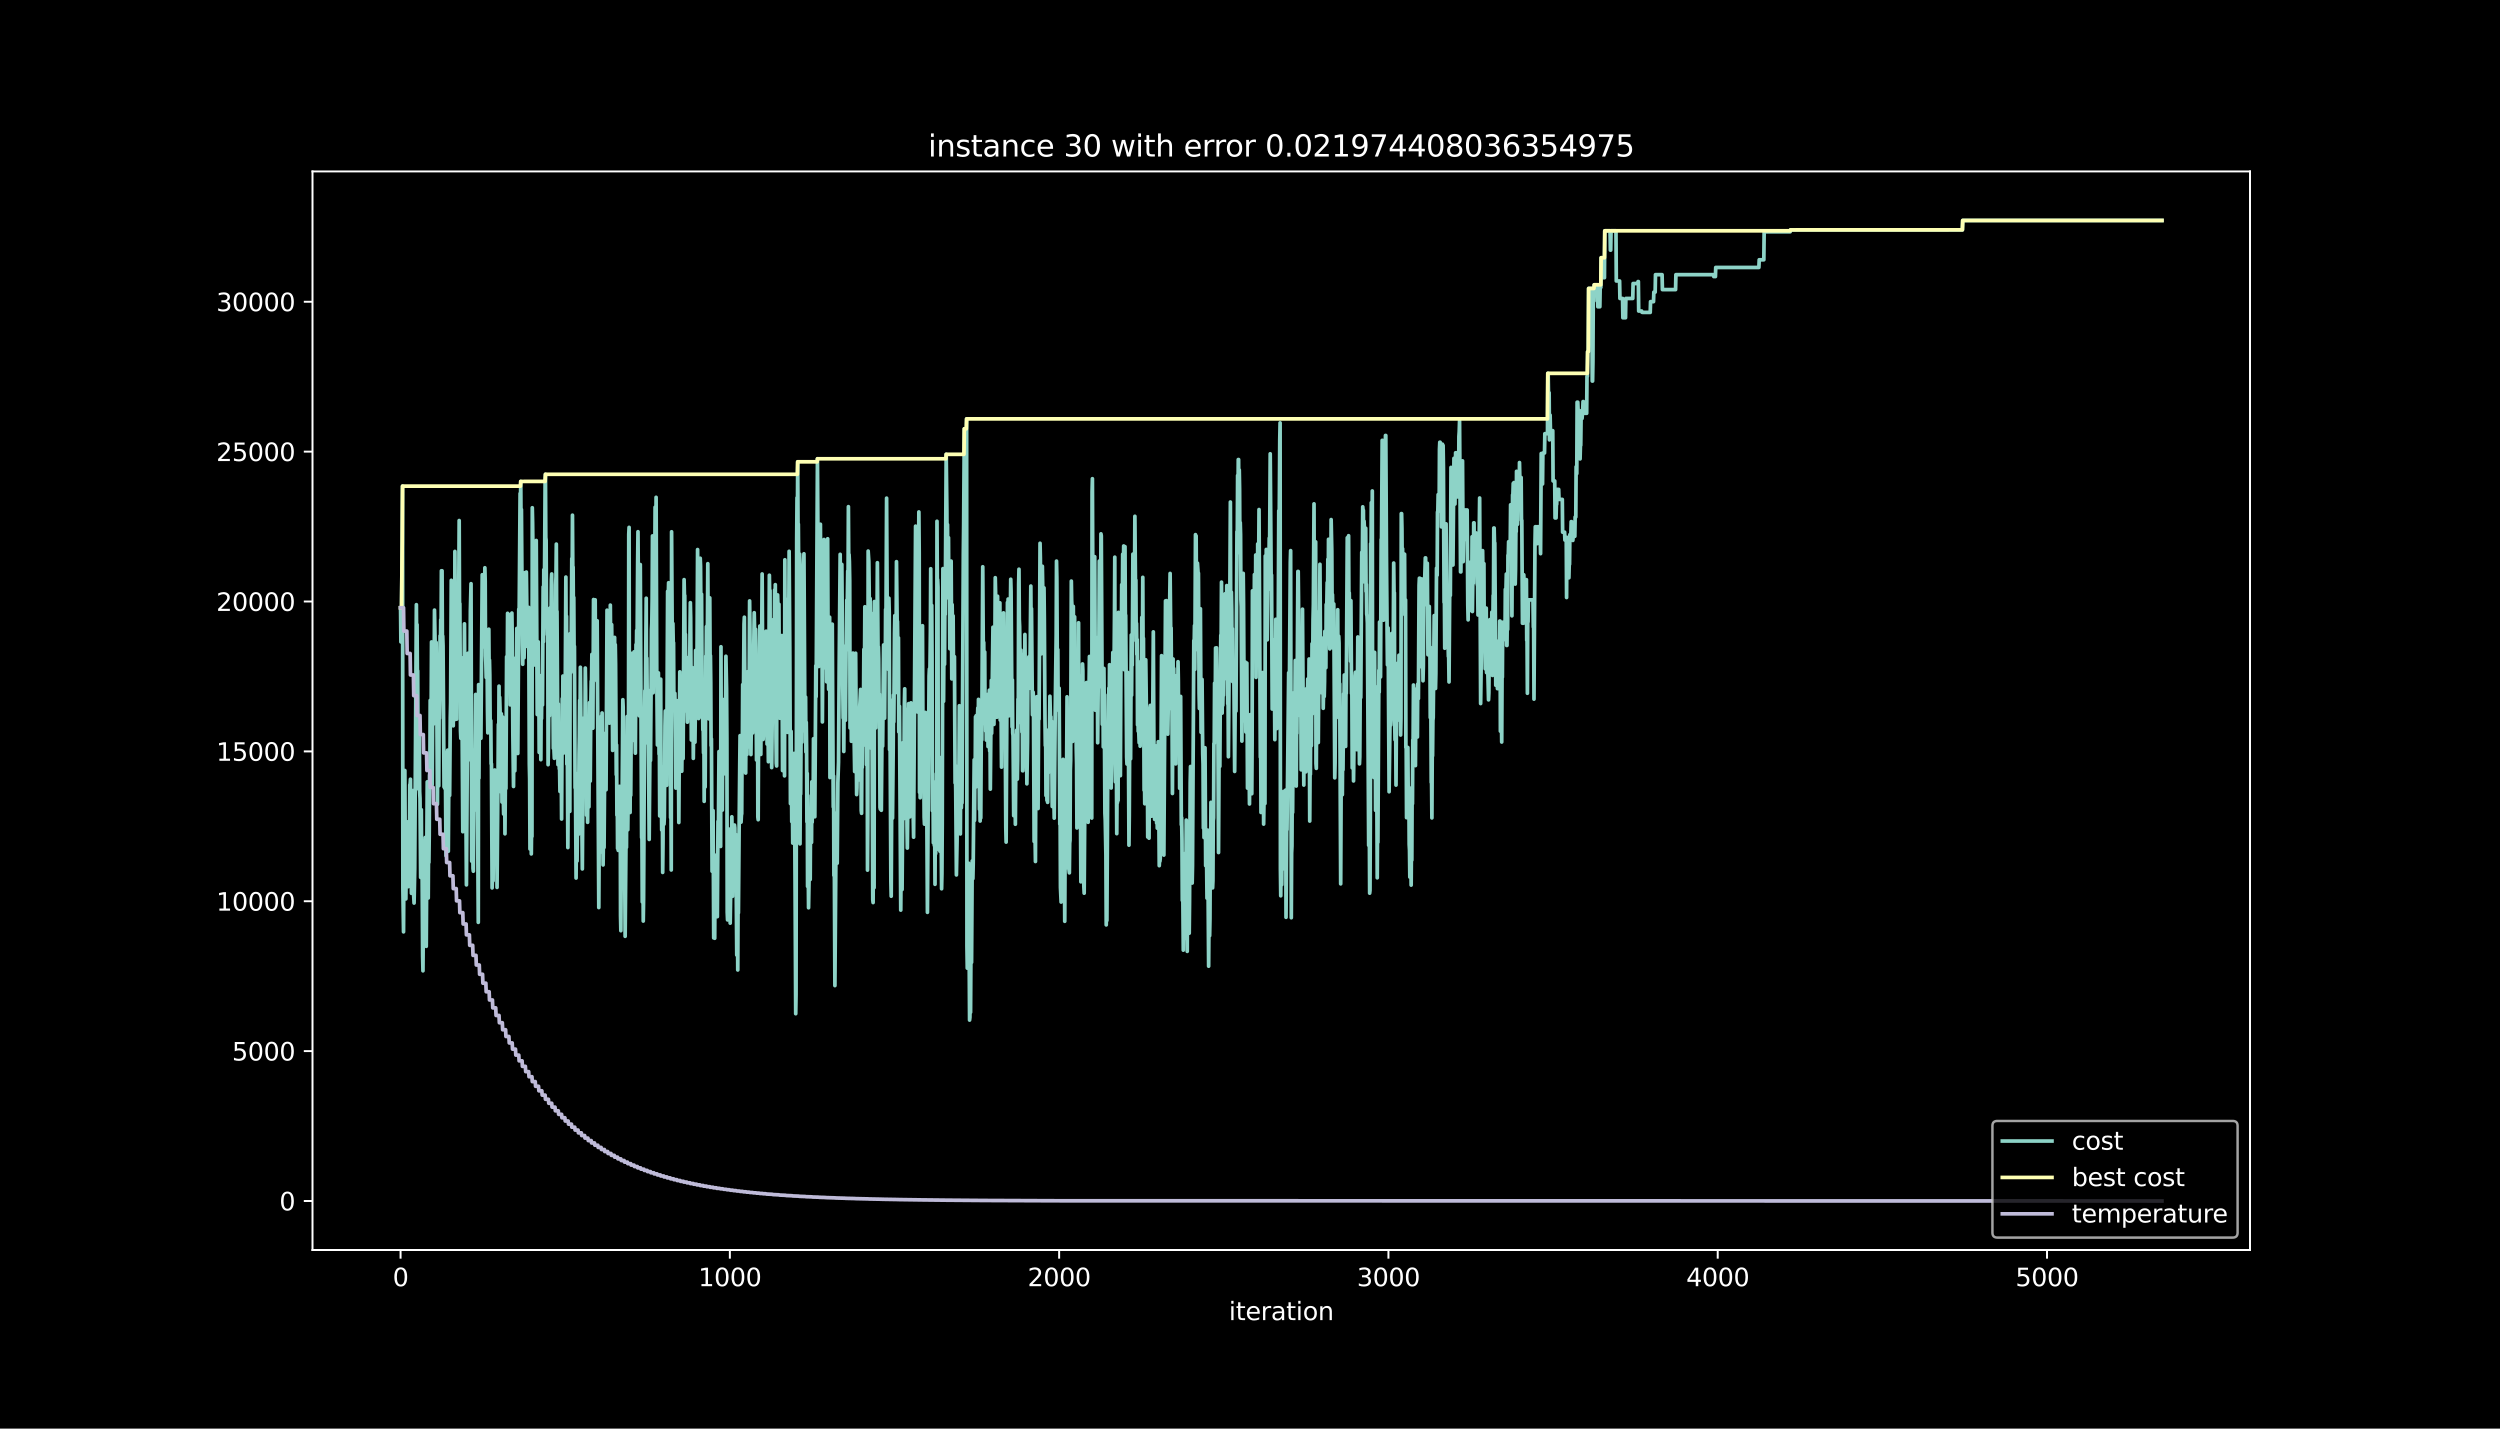 <?xml version="1.0" encoding="utf-8" standalone="no"?>
<!DOCTYPE svg PUBLIC "-//W3C//DTD SVG 1.1//EN"
  "http://www.w3.org/Graphics/SVG/1.1/DTD/svg11.dtd">
<svg height="576pt" version="1.1" viewBox="0 0 1008 576" width="1008pt" xmlns="http://www.w3.org/2000/svg" xmlns:xlink="http://www.w3.org/1999/xlink">
 <defs>
  <style type="text/css">*{stroke-linecap:butt;stroke-linejoin:round;}</style>
 </defs>
 <g id="figure_1">
  <g id="patch_1">
   <path d="M 0 576 
L 1008 576 
L 1008 0 
L 0 0 
z
"/>
  </g>
  <g id="axes_1">
   <g id="patch_2">
    <path d="M 126 504 
L 907.2 504 
L 907.2 69.12 
L 126 69.12 
z
"/>
   </g>
   <g id="matplotlib.axis_1">
    <g id="xtick_1">
     <g id="line2d_1">
      <defs>
       <path d="M 0 0 
L 0 3.5 
" id="m417845dcbe" style="stroke:#ffffff;stroke-width:0.8;"/>
      </defs>
      <g>
       <use style="fill:#ffffff;stroke:#ffffff;stroke-width:0.8;" x="161.509" xlink:href="#m417845dcbe" y="504"/>
      </g>
     </g>
     <g id="text_1">
      <!-- 0 -->
      <g style="fill:#ffffff;" transform="translate(158.328 518.598)scale(0.1 -0.1)">
       <defs>
        <path d="M 2034 4250 
Q 1547 4250 1301 3770 
Q 1056 3291 1056 2328 
Q 1056 1369 1301 889 
Q 1547 409 2034 409 
Q 2525 409 2770 889 
Q 3016 1369 3016 2328 
Q 3016 3291 2770 3770 
Q 2525 4250 2034 4250 
z
M 2034 4750 
Q 2819 4750 3233 4129 
Q 3647 3509 3647 2328 
Q 3647 1150 3233 529 
Q 2819 -91 2034 -91 
Q 1250 -91 836 529 
Q 422 1150 422 2328 
Q 422 3509 836 4129 
Q 1250 4750 2034 4750 
z
" id="DejaVuSans-30" transform="scale(0.016)"/>
       </defs>
       <use xlink:href="#DejaVuSans-30"/>
      </g>
     </g>
    </g>
    <g id="xtick_2">
     <g id="line2d_2">
      <g>
       <use style="fill:#ffffff;stroke:#ffffff;stroke-width:0.8;" x="294.278" xlink:href="#m417845dcbe" y="504"/>
      </g>
     </g>
     <g id="text_2">
      <!-- 1000 -->
      <g style="fill:#ffffff;" transform="translate(281.553 518.598)scale(0.1 -0.1)">
       <defs>
        <path d="M 794 531 
L 1825 531 
L 1825 4091 
L 703 3866 
L 703 4441 
L 1819 4666 
L 2450 4666 
L 2450 531 
L 3481 531 
L 3481 0 
L 794 0 
L 794 531 
z
" id="DejaVuSans-31" transform="scale(0.016)"/>
       </defs>
       <use xlink:href="#DejaVuSans-31"/>
       <use x="63.623" xlink:href="#DejaVuSans-30"/>
       <use x="127.246" xlink:href="#DejaVuSans-30"/>
       <use x="190.869" xlink:href="#DejaVuSans-30"/>
      </g>
     </g>
    </g>
    <g id="xtick_3">
     <g id="line2d_3">
      <g>
       <use style="fill:#ffffff;stroke:#ffffff;stroke-width:0.8;" x="427.047" xlink:href="#m417845dcbe" y="504"/>
      </g>
     </g>
     <g id="text_3">
      <!-- 2000 -->
      <g style="fill:#ffffff;" transform="translate(414.322 518.598)scale(0.1 -0.1)">
       <defs>
        <path d="M 1228 531 
L 3431 531 
L 3431 0 
L 469 0 
L 469 531 
Q 828 903 1448 1529 
Q 2069 2156 2228 2338 
Q 2531 2678 2651 2914 
Q 2772 3150 2772 3378 
Q 2772 3750 2511 3984 
Q 2250 4219 1831 4219 
Q 1534 4219 1204 4116 
Q 875 4013 500 3803 
L 500 4441 
Q 881 4594 1212 4672 
Q 1544 4750 1819 4750 
Q 2544 4750 2975 4387 
Q 3406 4025 3406 3419 
Q 3406 3131 3298 2873 
Q 3191 2616 2906 2266 
Q 2828 2175 2409 1742 
Q 1991 1309 1228 531 
z
" id="DejaVuSans-32" transform="scale(0.016)"/>
       </defs>
       <use xlink:href="#DejaVuSans-32"/>
       <use x="63.623" xlink:href="#DejaVuSans-30"/>
       <use x="127.246" xlink:href="#DejaVuSans-30"/>
       <use x="190.869" xlink:href="#DejaVuSans-30"/>
      </g>
     </g>
    </g>
    <g id="xtick_4">
     <g id="line2d_4">
      <g>
       <use style="fill:#ffffff;stroke:#ffffff;stroke-width:0.8;" x="559.816" xlink:href="#m417845dcbe" y="504"/>
      </g>
     </g>
     <g id="text_4">
      <!-- 3000 -->
      <g style="fill:#ffffff;" transform="translate(547.091 518.598)scale(0.1 -0.1)">
       <defs>
        <path d="M 2597 2516 
Q 3050 2419 3304 2112 
Q 3559 1806 3559 1356 
Q 3559 666 3084 287 
Q 2609 -91 1734 -91 
Q 1441 -91 1130 -33 
Q 819 25 488 141 
L 488 750 
Q 750 597 1062 519 
Q 1375 441 1716 441 
Q 2309 441 2620 675 
Q 2931 909 2931 1356 
Q 2931 1769 2642 2001 
Q 2353 2234 1838 2234 
L 1294 2234 
L 1294 2753 
L 1863 2753 
Q 2328 2753 2575 2939 
Q 2822 3125 2822 3475 
Q 2822 3834 2567 4026 
Q 2313 4219 1838 4219 
Q 1578 4219 1281 4162 
Q 984 4106 628 3988 
L 628 4550 
Q 988 4650 1302 4700 
Q 1616 4750 1894 4750 
Q 2613 4750 3031 4423 
Q 3450 4097 3450 3541 
Q 3450 3153 3228 2886 
Q 3006 2619 2597 2516 
z
" id="DejaVuSans-33" transform="scale(0.016)"/>
       </defs>
       <use xlink:href="#DejaVuSans-33"/>
       <use x="63.623" xlink:href="#DejaVuSans-30"/>
       <use x="127.246" xlink:href="#DejaVuSans-30"/>
       <use x="190.869" xlink:href="#DejaVuSans-30"/>
      </g>
     </g>
    </g>
    <g id="xtick_5">
     <g id="line2d_5">
      <g>
       <use style="fill:#ffffff;stroke:#ffffff;stroke-width:0.8;" x="692.585" xlink:href="#m417845dcbe" y="504"/>
      </g>
     </g>
     <g id="text_5">
      <!-- 4000 -->
      <g style="fill:#ffffff;" transform="translate(679.86 518.598)scale(0.1 -0.1)">
       <defs>
        <path d="M 2419 4116 
L 825 1625 
L 2419 1625 
L 2419 4116 
z
M 2253 4666 
L 3047 4666 
L 3047 1625 
L 3713 1625 
L 3713 1100 
L 3047 1100 
L 3047 0 
L 2419 0 
L 2419 1100 
L 313 1100 
L 313 1709 
L 2253 4666 
z
" id="DejaVuSans-34" transform="scale(0.016)"/>
       </defs>
       <use xlink:href="#DejaVuSans-34"/>
       <use x="63.623" xlink:href="#DejaVuSans-30"/>
       <use x="127.246" xlink:href="#DejaVuSans-30"/>
       <use x="190.869" xlink:href="#DejaVuSans-30"/>
      </g>
     </g>
    </g>
    <g id="xtick_6">
     <g id="line2d_6">
      <g>
       <use style="fill:#ffffff;stroke:#ffffff;stroke-width:0.8;" x="825.355" xlink:href="#m417845dcbe" y="504"/>
      </g>
     </g>
     <g id="text_6">
      <!-- 5000 -->
      <g style="fill:#ffffff;" transform="translate(812.63 518.598)scale(0.1 -0.1)">
       <defs>
        <path d="M 691 4666 
L 3169 4666 
L 3169 4134 
L 1269 4134 
L 1269 2991 
Q 1406 3038 1543 3061 
Q 1681 3084 1819 3084 
Q 2600 3084 3056 2656 
Q 3513 2228 3513 1497 
Q 3513 744 3044 326 
Q 2575 -91 1722 -91 
Q 1428 -91 1123 -41 
Q 819 9 494 109 
L 494 744 
Q 775 591 1075 516 
Q 1375 441 1709 441 
Q 2250 441 2565 725 
Q 2881 1009 2881 1497 
Q 2881 1984 2565 2268 
Q 2250 2553 1709 2553 
Q 1456 2553 1204 2497 
Q 953 2441 691 2322 
L 691 4666 
z
" id="DejaVuSans-35" transform="scale(0.016)"/>
       </defs>
       <use xlink:href="#DejaVuSans-35"/>
       <use x="63.623" xlink:href="#DejaVuSans-30"/>
       <use x="127.246" xlink:href="#DejaVuSans-30"/>
       <use x="190.869" xlink:href="#DejaVuSans-30"/>
      </g>
     </g>
    </g>
    <g id="text_7">
     <!-- iteration -->
     <g style="fill:#ffffff;" transform="translate(495.477 532.277)scale(0.1 -0.1)">
      <defs>
       <path d="M 603 3500 
L 1178 3500 
L 1178 0 
L 603 0 
L 603 3500 
z
M 603 4863 
L 1178 4863 
L 1178 4134 
L 603 4134 
L 603 4863 
z
" id="DejaVuSans-69" transform="scale(0.016)"/>
       <path d="M 1172 4494 
L 1172 3500 
L 2356 3500 
L 2356 3053 
L 1172 3053 
L 1172 1153 
Q 1172 725 1289 603 
Q 1406 481 1766 481 
L 2356 481 
L 2356 0 
L 1766 0 
Q 1100 0 847 248 
Q 594 497 594 1153 
L 594 3053 
L 172 3053 
L 172 3500 
L 594 3500 
L 594 4494 
L 1172 4494 
z
" id="DejaVuSans-74" transform="scale(0.016)"/>
       <path d="M 3597 1894 
L 3597 1613 
L 953 1613 
Q 991 1019 1311 708 
Q 1631 397 2203 397 
Q 2534 397 2845 478 
Q 3156 559 3463 722 
L 3463 178 
Q 3153 47 2828 -22 
Q 2503 -91 2169 -91 
Q 1331 -91 842 396 
Q 353 884 353 1716 
Q 353 2575 817 3079 
Q 1281 3584 2069 3584 
Q 2775 3584 3186 3129 
Q 3597 2675 3597 1894 
z
M 3022 2063 
Q 3016 2534 2758 2815 
Q 2500 3097 2075 3097 
Q 1594 3097 1305 2825 
Q 1016 2553 972 2059 
L 3022 2063 
z
" id="DejaVuSans-65" transform="scale(0.016)"/>
       <path d="M 2631 2963 
Q 2534 3019 2420 3045 
Q 2306 3072 2169 3072 
Q 1681 3072 1420 2755 
Q 1159 2438 1159 1844 
L 1159 0 
L 581 0 
L 581 3500 
L 1159 3500 
L 1159 2956 
Q 1341 3275 1631 3429 
Q 1922 3584 2338 3584 
Q 2397 3584 2469 3576 
Q 2541 3569 2628 3553 
L 2631 2963 
z
" id="DejaVuSans-72" transform="scale(0.016)"/>
       <path d="M 2194 1759 
Q 1497 1759 1228 1600 
Q 959 1441 959 1056 
Q 959 750 1161 570 
Q 1363 391 1709 391 
Q 2188 391 2477 730 
Q 2766 1069 2766 1631 
L 2766 1759 
L 2194 1759 
z
M 3341 1997 
L 3341 0 
L 2766 0 
L 2766 531 
Q 2569 213 2275 61 
Q 1981 -91 1556 -91 
Q 1019 -91 701 211 
Q 384 513 384 1019 
Q 384 1609 779 1909 
Q 1175 2209 1959 2209 
L 2766 2209 
L 2766 2266 
Q 2766 2663 2505 2880 
Q 2244 3097 1772 3097 
Q 1472 3097 1187 3025 
Q 903 2953 641 2809 
L 641 3341 
Q 956 3463 1253 3523 
Q 1550 3584 1831 3584 
Q 2591 3584 2966 3190 
Q 3341 2797 3341 1997 
z
" id="DejaVuSans-61" transform="scale(0.016)"/>
       <path d="M 1959 3097 
Q 1497 3097 1228 2736 
Q 959 2375 959 1747 
Q 959 1119 1226 758 
Q 1494 397 1959 397 
Q 2419 397 2687 759 
Q 2956 1122 2956 1747 
Q 2956 2369 2687 2733 
Q 2419 3097 1959 3097 
z
M 1959 3584 
Q 2709 3584 3137 3096 
Q 3566 2609 3566 1747 
Q 3566 888 3137 398 
Q 2709 -91 1959 -91 
Q 1206 -91 779 398 
Q 353 888 353 1747 
Q 353 2609 779 3096 
Q 1206 3584 1959 3584 
z
" id="DejaVuSans-6f" transform="scale(0.016)"/>
       <path d="M 3513 2113 
L 3513 0 
L 2938 0 
L 2938 2094 
Q 2938 2591 2744 2837 
Q 2550 3084 2163 3084 
Q 1697 3084 1428 2787 
Q 1159 2491 1159 1978 
L 1159 0 
L 581 0 
L 581 3500 
L 1159 3500 
L 1159 2956 
Q 1366 3272 1645 3428 
Q 1925 3584 2291 3584 
Q 2894 3584 3203 3211 
Q 3513 2838 3513 2113 
z
" id="DejaVuSans-6e" transform="scale(0.016)"/>
      </defs>
      <use xlink:href="#DejaVuSans-69"/>
      <use x="27.783" xlink:href="#DejaVuSans-74"/>
      <use x="66.992" xlink:href="#DejaVuSans-65"/>
      <use x="128.516" xlink:href="#DejaVuSans-72"/>
      <use x="169.629" xlink:href="#DejaVuSans-61"/>
      <use x="230.908" xlink:href="#DejaVuSans-74"/>
      <use x="270.117" xlink:href="#DejaVuSans-69"/>
      <use x="297.9" xlink:href="#DejaVuSans-6f"/>
      <use x="359.082" xlink:href="#DejaVuSans-6e"/>
     </g>
    </g>
   </g>
   <g id="matplotlib.axis_2">
    <g id="ytick_1">
     <g id="line2d_7">
      <defs>
       <path d="M 0 0 
L -3.5 0 
" id="m49906e9cdd" style="stroke:#ffffff;stroke-width:0.8;"/>
      </defs>
      <g>
       <use style="fill:#ffffff;stroke:#ffffff;stroke-width:0.8;" x="126" xlink:href="#m49906e9cdd" y="484.233"/>
      </g>
     </g>
     <g id="text_8">
      <!-- 0 -->
      <g style="fill:#ffffff;" transform="translate(112.638 488.032)scale(0.1 -0.1)">
       <use xlink:href="#DejaVuSans-30"/>
      </g>
     </g>
    </g>
    <g id="ytick_2">
     <g id="line2d_8">
      <g>
       <use style="fill:#ffffff;stroke:#ffffff;stroke-width:0.8;" x="126" xlink:href="#m49906e9cdd" y="423.806"/>
      </g>
     </g>
     <g id="text_9">
      <!-- 5000 -->
      <g style="fill:#ffffff;" transform="translate(93.55 427.606)scale(0.1 -0.1)">
       <use xlink:href="#DejaVuSans-35"/>
       <use x="63.623" xlink:href="#DejaVuSans-30"/>
       <use x="127.246" xlink:href="#DejaVuSans-30"/>
       <use x="190.869" xlink:href="#DejaVuSans-30"/>
      </g>
     </g>
    </g>
    <g id="ytick_3">
     <g id="line2d_9">
      <g>
       <use style="fill:#ffffff;stroke:#ffffff;stroke-width:0.8;" x="126" xlink:href="#m49906e9cdd" y="363.38"/>
      </g>
     </g>
     <g id="text_10">
      <!-- 10000 -->
      <g style="fill:#ffffff;" transform="translate(87.188 367.179)scale(0.1 -0.1)">
       <use xlink:href="#DejaVuSans-31"/>
       <use x="63.623" xlink:href="#DejaVuSans-30"/>
       <use x="127.246" xlink:href="#DejaVuSans-30"/>
       <use x="190.869" xlink:href="#DejaVuSans-30"/>
       <use x="254.492" xlink:href="#DejaVuSans-30"/>
      </g>
     </g>
    </g>
    <g id="ytick_4">
     <g id="line2d_10">
      <g>
       <use style="fill:#ffffff;stroke:#ffffff;stroke-width:0.8;" x="126" xlink:href="#m49906e9cdd" y="302.954"/>
      </g>
     </g>
     <g id="text_11">
      <!-- 15000 -->
      <g style="fill:#ffffff;" transform="translate(87.188 306.753)scale(0.1 -0.1)">
       <use xlink:href="#DejaVuSans-31"/>
       <use x="63.623" xlink:href="#DejaVuSans-35"/>
       <use x="127.246" xlink:href="#DejaVuSans-30"/>
       <use x="190.869" xlink:href="#DejaVuSans-30"/>
       <use x="254.492" xlink:href="#DejaVuSans-30"/>
      </g>
     </g>
    </g>
    <g id="ytick_5">
     <g id="line2d_11">
      <g>
       <use style="fill:#ffffff;stroke:#ffffff;stroke-width:0.8;" x="126" xlink:href="#m49906e9cdd" y="242.527"/>
      </g>
     </g>
     <g id="text_12">
      <!-- 20000 -->
      <g style="fill:#ffffff;" transform="translate(87.188 246.327)scale(0.1 -0.1)">
       <use xlink:href="#DejaVuSans-32"/>
       <use x="63.623" xlink:href="#DejaVuSans-30"/>
       <use x="127.246" xlink:href="#DejaVuSans-30"/>
       <use x="190.869" xlink:href="#DejaVuSans-30"/>
       <use x="254.492" xlink:href="#DejaVuSans-30"/>
      </g>
     </g>
    </g>
    <g id="ytick_6">
     <g id="line2d_12">
      <g>
       <use style="fill:#ffffff;stroke:#ffffff;stroke-width:0.8;" x="126" xlink:href="#m49906e9cdd" y="182.101"/>
      </g>
     </g>
     <g id="text_13">
      <!-- 25000 -->
      <g style="fill:#ffffff;" transform="translate(87.188 185.9)scale(0.1 -0.1)">
       <use xlink:href="#DejaVuSans-32"/>
       <use x="63.623" xlink:href="#DejaVuSans-35"/>
       <use x="127.246" xlink:href="#DejaVuSans-30"/>
       <use x="190.869" xlink:href="#DejaVuSans-30"/>
       <use x="254.492" xlink:href="#DejaVuSans-30"/>
      </g>
     </g>
    </g>
    <g id="ytick_7">
     <g id="line2d_13">
      <g>
       <use style="fill:#ffffff;stroke:#ffffff;stroke-width:0.8;" x="126" xlink:href="#m49906e9cdd" y="121.675"/>
      </g>
     </g>
     <g id="text_14">
      <!-- 30000 -->
      <g style="fill:#ffffff;" transform="translate(87.188 125.474)scale(0.1 -0.1)">
       <use xlink:href="#DejaVuSans-33"/>
       <use x="63.623" xlink:href="#DejaVuSans-30"/>
       <use x="127.246" xlink:href="#DejaVuSans-30"/>
       <use x="190.869" xlink:href="#DejaVuSans-30"/>
       <use x="254.492" xlink:href="#DejaVuSans-30"/>
      </g>
     </g>
    </g>
   </g>
   <g id="line2d_14">
    <path clip-path="url(#p1818b01c2e)" d="M 161.509 245.053 
L 161.642 258.818 
L 161.775 246.322 
L 161.907 244.328 
L 162.173 218.393 
L 162.306 196.011 
L 162.438 358.063 
L 162.704 375.719 
L 162.837 351.452 
L 162.97 359.235 
L 163.235 310.664 
L 163.368 337.832 
L 163.501 334.134 
L 163.633 362.437 
L 163.766 351.585 
L 163.899 352.697 
L 164.032 331.342 
L 164.164 335.306 
L 164.297 356.661 
L 164.43 353.555 
L 164.563 357.507 
L 164.696 351.488 
L 164.828 339.512 
L 165.094 345.47 
L 165.227 316.405 
L 165.359 316.175 
L 165.492 314.181 
L 165.89 360.19 
L 166.023 330.218 
L 166.156 327.366 
L 166.422 347.053 
L 166.554 318.749 
L 166.82 361.338 
L 166.953 364.105 
L 167.218 350.316 
L 167.882 243.808 
L 168.015 264.1 
L 168.148 251.821 
L 168.28 271.556 
L 168.413 270.444 
L 168.546 298.748 
L 168.679 290.965 
L 168.811 318.169 
L 168.944 297.141 
L 169.077 297.141 
L 169.21 319.184 
L 169.342 321.952 
L 169.608 353.772 
L 169.741 350.92 
L 169.874 326.472 
L 170.006 350.799 
L 170.139 338.823 
L 170.405 385.411 
L 170.537 391.43 
L 170.803 356.141 
L 170.936 375.042 
L 171.068 349.554 
L 171.334 366.45 
L 171.467 337.663 
L 171.6 363.15 
L 171.732 357.108 
L 171.865 381.556 
L 172.263 315.244 
L 172.529 332.103 
L 172.662 362.075 
L 172.794 340.72 
L 172.927 347.742 
L 173.06 336.889 
L 173.193 312.561 
L 173.326 311.45 
L 173.458 282.385 
L 173.591 284.258 
L 173.724 309.746 
L 173.989 258.83 
L 174.255 316.392 
L 174.388 292.065 
L 174.52 290.953 
L 174.653 284.935 
L 174.786 291.956 
L 174.919 291.678 
L 175.184 245.996 
L 175.45 259.821 
L 175.583 285.309 
L 175.848 259.036 
L 176.114 280.403 
L 176.379 324.272 
L 176.645 271.218 
L 176.91 316.84 
L 177.043 288.56 
L 177.176 289.672 
L 177.309 280.801 
L 177.441 256.353 
L 177.574 262.359 
L 177.707 249.863 
L 177.84 255.882 
L 177.972 230.14 
L 178.105 240.98 
L 178.238 230.14 
L 178.371 259.205 
L 178.504 256.437 
L 178.636 260.45 
L 179.035 317.299 
L 179.167 305.322 
L 179.3 317.819 
L 179.433 303.51 
L 179.566 306.277 
L 179.831 345.035 
L 180.362 305.31 
L 180.495 302.458 
L 180.761 343.222 
L 181.026 305.467 
L 181.159 308.235 
L 181.292 320.731 
L 181.557 289.334 
L 181.69 283.315 
L 181.956 233.983 
L 182.088 263.955 
L 182.221 257.948 
L 182.354 260.8 
L 182.487 248.824 
L 182.619 287.799 
L 182.752 292.645 
L 182.885 262.673 
L 183.018 261.405 
L 183.15 261.405 
L 183.283 290.192 
L 183.416 222.333 
L 183.814 286.941 
L 183.947 261.199 
L 184.08 289.986 
L 184.213 261.707 
L 184.345 268.728 
L 184.611 253.646 
L 184.744 275 
L 185.142 209.885 
L 185.275 246.213 
L 185.408 243.361 
L 185.673 294.591 
L 185.806 297.697 
L 186.071 265.187 
L 186.204 295.026 
L 186.337 295.026 
L 186.602 335.342 
L 187.134 277.671 
L 187.266 251.531 
L 187.797 331.294 
L 187.93 337.24 
L 188.063 356.781 
L 188.461 298.53 
L 188.727 263.386 
L 188.86 300.005 
L 189.125 306.301 
L 189.258 291.992 
L 189.391 294.844 
L 189.656 246.274 
L 189.922 235.349 
L 190.187 347.222 
L 190.32 338.376 
L 190.453 340.986 
L 190.586 337.88 
L 190.718 350.159 
L 190.851 351.271 
L 191.117 302.446 
L 191.249 323.704 
L 191.382 304.331 
L 191.515 310.374 
L 191.78 279.992 
L 192.046 326.629 
L 192.179 297.842 
L 192.312 323.583 
L 192.444 311.607 
L 192.843 371.888 
L 192.975 276.04 
L 193.108 313.77 
L 193.241 292.609 
L 193.374 289.757 
L 193.506 281.974 
L 193.905 297.672 
L 194.436 231.735 
L 194.569 253.09 
L 194.701 249.984 
L 194.834 260.837 
L 194.967 254.794 
L 195.232 260.752 
L 195.498 228.931 
L 195.631 234.394 
L 195.764 264.365 
L 195.896 267.133 
L 196.029 273.151 
L 196.295 255.289 
L 196.56 286.639 
L 196.693 295.485 
L 196.958 279.835 
L 197.091 253.694 
L 197.224 272.136 
L 197.357 266.118 
L 197.49 272.136 
L 197.622 291.678 
L 197.755 291.678 
L 197.888 290.566 
L 198.021 307.993 
L 198.153 307.993 
L 198.419 358.002 
L 198.684 349.083 
L 198.817 355.126 
L 199.083 320.828 
L 199.216 317.976 
L 199.348 324.78 
L 199.481 310.471 
L 199.747 340.986 
L 199.879 342.098 
L 200.012 319.958 
L 200.278 331.656 
L 200.41 357.797 
L 200.676 324.272 
L 200.809 313.432 
L 200.942 292.077 
L 201.074 306.628 
L 201.207 276.656 
L 201.34 305.467 
L 201.473 281.14 
L 201.738 290.929 
L 201.871 319.208 
L 202.004 290.905 
L 202.136 287.799 
L 202.269 294.603 
L 202.402 323.39 
L 202.668 289.104 
L 202.933 321.42 
L 203.066 328.224 
L 203.199 303.775 
L 203.331 314.628 
L 203.464 311.861 
L 203.597 336.188 
L 203.862 303.606 
L 203.995 317.915 
L 204.261 264.8 
L 204.394 278.795 
L 204.526 272.777 
L 204.659 247.289 
L 204.792 271.786 
L 204.925 259.809 
L 205.057 268.076 
L 205.19 269.187 
L 205.323 248.92 
L 205.456 247.809 
L 205.721 284.197 
L 205.987 262.081 
L 206.12 272.934 
L 206.252 272.934 
L 206.385 247.192 
L 206.518 255.99 
L 206.783 296.283 
L 207.049 317.106 
L 207.314 282.771 
L 207.447 286.469 
L 207.58 310.797 
L 207.845 265.356 
L 207.978 287.593 
L 208.111 275.617 
L 208.244 281.659 
L 208.377 253.38 
L 208.509 287.134 
L 208.642 279.351 
L 208.775 303.8 
L 209.173 245.597 
L 209.306 250.552 
L 209.704 198.96 
L 209.837 204.966 
L 209.97 194.114 
L 210.103 216.254 
L 210.235 205.413 
L 210.634 260.051 
L 210.766 267.834 
L 211.032 231.965 
L 211.297 265.211 
L 211.43 259.193 
L 211.563 230.913 
L 211.829 247.096 
L 211.961 241.077 
L 212.094 260.619 
L 212.227 230.647 
L 212.492 251.47 
L 212.625 245.428 
L 212.758 247.736 
L 212.891 253.755 
L 213.156 244.884 
L 213.422 307.993 
L 213.555 314.012 
L 213.687 342.315 
L 213.82 336.309 
L 213.953 310.821 
L 214.218 344.297 
L 214.351 332.019 
L 214.484 337.276 
L 214.617 204.725 
L 214.749 210.743 
L 215.015 233.669 
L 215.281 249.355 
L 215.413 261.852 
L 215.546 255.845 
L 215.679 268.124 
L 215.812 255.628 
L 215.944 266.468 
L 216.21 217.922 
L 216.608 288.101 
L 216.741 263.604 
L 217.007 258.782 
L 217.139 279.049 
L 217.272 279.049 
L 217.405 303.377 
L 217.538 296.355 
L 217.67 272.39 
L 217.803 292.585 
L 217.936 294.325 
L 218.069 306.301 
L 218.201 281.974 
L 218.334 289.757 
L 218.467 276.511 
L 218.6 275.375 
L 218.733 284.246 
L 218.998 236.618 
L 219.131 258.758 
L 219.264 229.693 
L 219.396 229.693 
L 219.529 236.497 
L 219.795 194.09 
L 219.927 191.237 
L 220.06 216.725 
L 220.193 217.837 
L 220.326 247.809 
L 220.459 245.041 
L 220.724 255.942 
L 220.857 253.09 
L 220.99 308.32 
L 221.122 301.298 
L 221.255 281.599 
L 221.388 281.599 
L 221.521 288.621 
L 221.653 264.124 
L 221.786 274.964 
L 221.919 244.993 
L 222.052 269.441 
L 222.317 233.778 
L 222.45 231.421 
L 222.583 260.401 
L 222.716 246.938 
L 222.981 280.1 
L 223.114 301.745 
L 223.247 277.417 
L 223.379 302.905 
L 223.512 305.757 
L 223.645 280.27 
L 223.778 286.276 
L 224.043 235.856 
L 224.176 232.581 
L 224.309 219.384 
L 224.442 249.355 
L 224.574 246.503 
L 224.973 308.307 
L 225.105 283.811 
L 225.238 306.785 
L 225.371 296.754 
L 225.504 310.024 
L 225.637 310.241 
L 225.769 319.112 
L 225.902 304.803 
L 226.035 304.803 
L 226.168 319.112 
L 226.3 311.329 
L 226.433 330.23 
L 226.699 281.659 
L 226.831 293.938 
L 226.964 272.583 
L 227.097 275.351 
L 227.23 303.63 
L 227.495 291.992 
L 227.628 294.059 
L 227.761 302.905 
L 228.159 232.678 
L 228.292 260.957 
L 228.425 248.461 
L 228.557 308.114 
L 228.69 292.089 
L 228.956 341.747 
L 229.089 320.393 
L 229.221 327.197 
L 229.354 320.175 
L 229.487 295.678 
L 229.752 327.148 
L 229.885 255.483 
L 230.151 271.133 
L 230.283 265.115 
L 230.549 225.197 
L 230.682 237.693 
L 230.815 207.722 
L 230.947 228.617 
L 231.08 228.617 
L 231.213 252.884 
L 231.346 240.896 
L 231.478 264.607 
L 231.611 260.595 
L 231.877 317.661 
L 232.009 311.619 
L 232.275 354.026 
L 232.541 317.178 
L 232.673 347.15 
L 232.939 319.523 
L 233.204 336.382 
L 233.47 303.836 
L 233.603 296.814 
L 233.735 282.336 
L 233.868 291.183 
L 234.001 269.042 
L 234.798 350.352 
L 235.196 289.612 
L 235.329 316.985 
L 235.461 320.139 
L 235.594 299.872 
L 235.727 306.821 
L 235.86 294.844 
L 235.993 269.357 
L 236.125 278.227 
L 236.258 300.367 
L 236.391 303.22 
L 236.524 328.707 
L 236.656 325.601 
L 236.789 311.293 
L 236.922 331.56 
L 237.187 301.673 
L 237.32 302.434 
L 237.453 325.324 
L 237.719 283.291 
L 237.851 312.078 
L 237.984 314.93 
L 238.25 282.421 
L 238.382 274.638 
L 238.515 274.614 
L 238.648 263.846 
L 238.781 292.633 
L 238.913 286.59 
L 239.046 293.612 
L 239.312 241.73 
L 239.577 255.616 
L 239.71 245.657 
L 239.843 246.648 
L 239.976 241.851 
L 240.108 266.118 
L 240.374 254.093 
L 240.507 271.786 
L 240.639 274.553 
L 240.772 250.286 
L 241.436 365.93 
L 241.702 319.293 
L 241.834 343.741 
L 242.1 303.485 
L 242.233 304.247 
L 242.365 314.858 
L 242.498 288.717 
L 242.631 313.214 
L 242.764 287.472 
L 243.029 327.39 
L 243.162 348.745 
L 243.428 327.402 
L 243.56 341.711 
L 243.826 305.407 
L 243.959 302.639 
L 244.091 295.618 
L 244.357 318.435 
L 244.755 246.032 
L 244.888 262.649 
L 245.154 248.207 
L 245.286 272.475 
L 245.419 275.242 
L 245.552 263.266 
L 245.685 291.569 
L 245.817 279.291 
L 246.083 243.99 
L 246.349 279.134 
L 246.481 272.112 
L 246.614 251.845 
L 246.747 262.009 
L 247.012 302.567 
L 247.278 272.293 
L 247.411 278.288 
L 247.543 294.699 
L 247.809 257.005 
L 247.942 281.273 
L 248.075 259.918 
L 248.207 267.894 
L 248.473 312.344 
L 248.606 300.367 
L 248.738 328.671 
L 248.871 317.819 
L 249.004 342.086 
L 249.137 336.067 
L 249.269 342.871 
L 249.535 327.221 
L 249.668 327.221 
L 249.801 317.057 
L 249.933 339.971 
L 250.066 317.831 
L 250.199 369.253 
L 250.332 375.26 
L 250.597 329.578 
L 250.73 336.382 
L 250.995 302.035 
L 251.128 282.119 
L 251.261 285.225 
L 251.394 314.012 
L 251.527 299.703 
L 252.058 377.52 
L 252.456 332.828 
L 252.589 341.675 
L 252.854 288.899 
L 253.12 334.581 
L 253.253 322.302 
L 253.385 325.07 
L 253.518 215.493 
L 253.651 212.64 
L 253.784 304.561 
L 253.916 307.329 
L 254.049 327.596 
L 254.182 298.53 
L 254.315 320.671 
L 254.713 263.447 
L 254.979 290.82 
L 255.111 297.624 
L 255.244 267.653 
L 255.377 279.363 
L 255.642 262.831 
L 255.908 298.845 
L 256.041 292.826 
L 256.173 303.679 
L 256.439 259.87 
L 256.572 266.674 
L 256.705 254.178 
L 256.837 266.456 
L 257.103 226.659 
L 257.236 214.381 
L 257.767 288.608 
L 257.899 239.627 
L 258.032 245.271 
L 258.165 227.626 
L 258.696 337.723 
L 258.829 334.871 
L 258.962 363.658 
L 259.094 338.17 
L 259.227 347.041 
L 259.36 371.368 
L 259.493 362.498 
L 259.891 289.358 
L 260.024 278.517 
L 260.157 289.37 
L 260.555 241.21 
L 260.688 289.66 
L 260.82 265.332 
L 261.086 299.642 
L 261.219 278.288 
L 261.351 287.134 
L 261.75 338.46 
L 262.015 306.64 
L 262.148 300.633 
L 262.281 306.64 
L 262.546 274.13 
L 262.679 253.863 
L 262.812 251.096 
L 262.945 242.225 
L 263.077 216.085 
L 263.343 279.315 
L 263.476 253.295 
L 263.609 250.201 
L 263.741 242.648 
L 263.874 249.67 
L 264.14 204.495 
L 264.272 232.799 
L 264.405 225.016 
L 264.538 200.519 
L 264.803 271.049 
L 265.069 300.392 
L 265.202 271.327 
L 265.467 271.302 
L 265.733 304.053 
L 265.866 299.92 
L 265.998 328.985 
L 266.264 276.946 
L 266.397 273.84 
L 266.529 321.589 
L 266.662 321.589 
L 266.795 334.653 
L 266.928 309.165 
L 267.061 323.474 
L 267.193 351.754 
L 267.326 339.777 
L 267.459 311.474 
L 267.724 332.321 
L 267.857 329.469 
L 268.123 292.693 
L 268.255 286.675 
L 268.388 314.979 
L 268.521 296.077 
L 268.787 316.658 
L 269.185 238.406 
L 269.318 245.428 
L 269.583 234.962 
L 269.716 254.504 
L 269.849 257.404 
L 269.981 279.545 
L 270.114 265.236 
L 270.38 329.674 
L 270.513 317.698 
L 270.645 350.775 
L 270.778 214.417 
L 271.044 257.767 
L 271.176 256.655 
L 271.309 251.398 
L 271.442 259.145 
L 271.575 259.145 
L 271.707 283.472 
L 271.84 283.811 
L 271.973 286.578 
L 272.106 279.557 
L 272.371 298.857 
L 272.504 317.758 
L 272.77 308.646 
L 272.902 282.505 
L 273.035 282.844 
L 273.301 307.184 
L 273.433 295.207 
L 273.566 307.184 
L 273.699 331.632 
L 274.097 270.879 
L 274.363 295.654 
L 274.496 287.871 
L 274.628 290.639 
L 274.894 310.954 
L 275.292 276.789 
L 275.425 305.854 
L 275.823 233.705 
L 275.956 240.086 
L 276.089 240.086 
L 276.222 264.583 
L 276.354 255.737 
L 276.62 285.66 
L 276.753 286.771 
L 276.885 275.919 
L 277.151 291.183 
L 277.416 274.505 
L 277.549 265.127 
L 277.815 289.442 
L 277.948 286.336 
L 278.213 254.298 
L 278.346 242.999 
L 278.479 249.041 
L 278.744 298.373 
L 279.01 275.194 
L 279.142 269.175 
L 279.275 288.077 
L 279.408 281.273 
L 279.541 305.77 
L 279.674 293.273 
L 279.806 296.125 
L 279.939 287.279 
L 280.205 299.256 
L 280.337 288.403 
L 280.47 262.263 
L 280.736 281.962 
L 281.001 272.813 
L 281.267 221.584 
L 281.532 264.232 
L 281.665 289.72 
L 281.931 239.965 
L 282.063 243.071 
L 282.329 225.088 
L 282.462 228.279 
L 282.727 263.834 
L 282.86 239.566 
L 283.126 289.37 
L 283.258 282.348 
L 283.391 294.325 
L 283.524 291.279 
L 283.657 303.558 
L 283.789 287.436 
L 283.922 323.1 
L 284.055 296.959 
L 284.32 317.311 
L 284.586 264.51 
L 284.719 271.532 
L 284.852 252.631 
L 284.984 275.411 
L 285.117 253.912 
L 285.25 251.047 
L 285.383 227.276 
L 285.648 279.351 
L 285.781 289.829 
L 285.914 263.689 
L 286.046 266.541 
L 286.179 241.053 
L 286.312 267.193 
L 286.445 264.341 
L 286.578 275.182 
L 286.71 300.67 
L 286.843 297.902 
L 287.109 351.295 
L 287.241 345.288 
L 287.374 351.295 
L 287.507 326.846 
L 287.772 378.172 
L 287.905 372.166 
L 288.038 350.026 
L 288.171 378.305 
L 288.304 350.026 
L 288.436 356.044 
L 288.569 344.841 
L 288.702 346.316 
L 288.835 369.652 
L 288.967 369.471 
L 289.1 345.143 
L 289.233 369.592 
L 289.498 331.149 
L 289.631 337.953 
L 289.897 303.026 
L 290.03 317.335 
L 290.162 308.489 
L 290.295 311.341 
L 290.428 311.317 
L 290.561 341.288 
L 290.693 260.776 
L 290.826 309.19 
L 290.959 297.213 
L 291.224 326.641 
L 291.49 282.046 
L 291.623 308.187 
L 291.756 288.645 
L 291.888 299.497 
L 292.154 290.627 
L 292.287 311.981 
L 292.419 309.214 
L 292.685 264.607 
L 292.95 277.647 
L 293.083 297.914 
L 293.216 367.803 
L 293.349 370.909 
L 293.482 363.126 
L 293.614 336.986 
L 293.747 334.218 
L 293.88 360.359 
L 294.013 363.706 
L 294.145 357.688 
L 294.411 372.214 
L 294.809 346.799 
L 294.942 353.603 
L 295.075 329.336 
L 295.208 337.119 
L 295.34 361.386 
L 295.606 335.801 
L 295.871 358.933 
L 296.004 352.926 
L 296.137 332.659 
L 296.27 333.771 
L 296.402 344.612 
L 296.535 343.5 
L 296.668 336.478 
L 297.066 385.085 
L 297.199 356.806 
L 297.332 362.812 
L 297.465 391.092 
L 297.597 362.026 
L 297.73 368.069 
L 297.996 336.321 
L 298.261 308.888 
L 298.394 296.609 
L 298.792 331.487 
L 298.925 328.719 
L 299.058 328.079 
L 299.191 302.337 
L 299.323 300.355 
L 299.456 276.028 
L 299.589 277.14 
L 299.722 285.986 
L 299.987 251.652 
L 300.12 248.86 
L 300.518 305.685 
L 300.651 311.691 
L 300.917 276.886 
L 301.182 304.174 
L 301.448 270.843 
L 301.58 275.46 
L 301.713 301.201 
L 301.846 276.934 
L 301.979 296.585 
L 302.244 242.286 
L 302.377 253.15 
L 302.775 304.235 
L 302.908 293.394 
L 303.041 269.067 
L 303.174 277.913 
L 303.306 277.127 
L 303.439 295.533 
L 303.572 270.045 
L 303.705 272.813 
L 303.838 266.807 
L 304.103 247.047 
L 304.236 253.054 
L 304.369 281.841 
L 304.634 253.694 
L 305.032 306.434 
L 305.165 281.986 
L 305.298 290.059 
L 305.431 265.731 
L 305.564 329.396 
L 305.696 330.508 
L 305.829 301.721 
L 305.962 304.488 
L 306.227 261.259 
L 306.36 252.413 
L 306.493 260.196 
L 306.758 304.186 
L 307.024 271.085 
L 307.29 231.421 
L 307.688 298.144 
L 307.821 295.835 
L 307.953 276.294 
L 308.086 283.339 
L 308.219 283.339 
L 308.352 280.717 
L 308.484 256.389 
L 308.617 258.359 
L 308.75 282.808 
L 308.883 254.504 
L 309.016 260.522 
L 309.281 300.029 
L 309.547 284.294 
L 309.812 307.123 
L 310.21 231.929 
L 310.343 240.799 
L 310.476 238.032 
L 310.609 306.531 
L 310.742 254.661 
L 311.007 285.043 
L 311.14 309.492 
L 311.804 249.803 
L 311.936 262.299 
L 312.069 255.277 
L 312.202 266.13 
L 312.335 237.85 
L 312.468 255.277 
L 312.6 235.735 
L 312.866 297.213 
L 312.999 307.727 
L 313.131 308.839 
L 313.264 248.135 
L 313.397 265.61 
L 313.53 239.869 
L 313.662 244.437 
L 313.795 275.786 
L 314.061 243.627 
L 314.194 268.124 
L 314.326 265.272 
L 314.459 289.599 
L 314.99 269.792 
L 315.123 275.798 
L 315.256 256.256 
L 315.521 310.7 
L 315.654 298.422 
L 315.787 299.534 
L 315.92 275.085 
L 316.052 297.225 
L 316.185 288.379 
L 316.318 312.827 
L 316.451 225.705 
L 316.583 259.664 
L 316.716 262.77 
L 316.849 259.664 
L 316.982 288.729 
L 317.247 241.693 
L 317.513 295.28 
L 317.646 274.118 
L 317.778 277.816 
L 317.911 271.798 
L 318.177 222.284 
L 318.442 261.259 
L 318.708 324.018 
L 318.84 315.148 
L 318.973 294.881 
L 319.239 331.282 
L 319.504 322.471 
L 319.637 339.935 
L 319.77 324.598 
L 319.903 333.469 
L 320.035 305.189 
L 320.168 303.775 
L 320.301 310.797 
L 320.566 355.44 
L 320.832 408.724 
L 320.965 400.941 
L 321.23 217.366 
L 321.363 200.676 
L 321.496 214.985 
L 321.629 186.198 
L 321.761 212.338 
L 321.894 211.323 
L 322.027 230.225 
L 322.16 223.421 
L 322.292 251.7 
L 322.425 223.421 
L 322.558 340.249 
L 322.691 317.275 
L 322.824 320.175 
L 323.089 282.215 
L 323.222 270.456 
L 323.355 299.243 
L 323.487 258.045 
L 323.62 261.09 
L 323.753 231.119 
L 324.151 223.288 
L 324.55 294.76 
L 324.682 291.908 
L 324.815 281.067 
L 324.948 303.207 
L 325.081 291.231 
L 325.213 301.395 
L 325.346 331.366 
L 325.479 311.824 
L 325.612 357.398 
L 325.744 331.91 
L 326.01 366.015 
L 326.276 350.884 
L 326.408 350.666 
L 326.674 354.618 
L 326.807 330.121 
L 326.939 333.264 
L 327.072 320.767 
L 327.205 339.669 
L 327.338 315.22 
L 327.47 331.535 
L 327.603 315.208 
L 327.736 317.976 
L 327.869 323.994 
L 328.002 297.854 
L 328.134 304.875 
L 328.267 329.324 
L 328.4 322.52 
L 328.533 329.324 
L 328.931 268.402 
L 329.064 280.91 
L 329.595 184.977 
L 330.126 268.728 
L 330.259 265.622 
L 330.524 228.496 
L 330.657 224.798 
L 330.79 211.371 
L 331.055 260.704 
L 331.188 241.802 
L 331.454 261.102 
L 331.586 291.074 
L 331.719 266.746 
L 331.852 269.598 
L 332.25 217.523 
L 332.516 260.691 
L 332.648 248.195 
L 332.781 223.698 
L 332.914 232.545 
L 333.047 223.674 
L 333.312 274.904 
L 333.711 217.233 
L 333.843 251.809 
L 333.976 252.449 
L 334.109 277.937 
L 334.374 273.115 
L 334.507 248.848 
L 334.64 313.516 
L 334.773 309.178 
L 335.038 273.997 
L 335.171 280.004 
L 335.304 280.004 
L 335.437 277.152 
L 335.569 251.664 
L 335.968 325.372 
L 336.1 312.876 
L 336.233 352.999 
L 336.366 340.321 
L 336.632 397.388 
L 337.163 327.849 
L 337.295 340.128 
L 337.428 341.24 
L 337.561 348.044 
L 337.826 315.498 
L 338.092 307.268 
L 338.358 268.97 
L 338.756 223.505 
L 339.021 270.952 
L 339.42 227.566 
L 339.818 277.224 
L 339.951 289.503 
L 340.084 278.662 
L 340.216 302.99 
L 340.482 266.142 
L 340.615 290.409 
L 340.747 265.961 
L 340.88 290.409 
L 341.146 260.184 
L 341.278 262.25 
L 341.411 241.983 
L 341.544 248.787 
L 341.81 230.225 
L 341.942 233.077 
L 342.075 204.29 
L 342.208 226.43 
L 342.341 223.578 
L 342.473 226.43 
L 342.606 234.213 
L 342.739 293.515 
L 343.004 264.245 
L 343.27 298.881 
L 343.403 276.741 
L 343.536 296.283 
L 343.801 285.309 
L 343.934 263.326 
L 344.067 292.113 
L 344.199 286.107 
L 344.598 311.075 
L 344.996 263.374 
L 345.394 320.381 
L 345.527 317.613 
L 345.66 303.969 
L 345.793 312.513 
L 345.925 292.246 
L 346.058 312.489 
L 346.191 311.691 
L 346.324 302.482 
L 346.456 314.459 
L 346.589 286.179 
L 346.855 280.838 
L 346.987 277.986 
L 347.253 326.81 
L 347.386 327.922 
L 347.519 303.425 
L 347.651 309.468 
L 347.784 280.403 
L 347.917 300.67 
L 348.182 281.369 
L 348.315 261.827 
L 348.448 290.107 
L 348.713 244.654 
L 348.846 247.893 
L 349.112 282.36 
L 349.245 289.43 
L 349.377 308.332 
L 349.51 308.332 
L 349.643 286.191 
L 349.776 350.836 
L 349.908 330.919 
L 350.041 222.188 
L 350.307 226.333 
L 350.439 237.186 
L 350.572 259.326 
L 350.838 241.331 
L 350.971 250.177 
L 351.103 247.071 
L 351.236 301.673 
L 351.502 269.429 
L 351.9 362.8 
L 352.033 363.912 
L 352.165 339.584 
L 352.298 345.627 
L 352.431 357.905 
L 352.564 242.539 
L 352.829 272.765 
L 353.095 293.479 
L 353.36 265.32 
L 353.493 269.707 
L 353.759 226.889 
L 354.024 262.939 
L 354.157 260.812 
L 354.29 265.659 
L 354.423 285.926 
L 354.555 279.822 
L 354.821 325.493 
L 354.954 326.254 
L 355.086 323.402 
L 355.219 297.914 
L 355.352 326.701 
L 355.617 296.295 
L 355.75 297.709 
L 355.883 300.851 
L 356.281 260.039 
L 356.414 264.087 
L 356.547 264.087 
L 356.68 289.575 
L 356.812 270.033 
L 356.945 269.985 
L 357.078 245.718 
L 357.211 252.739 
L 357.476 200.857 
L 357.742 250.866 
L 357.875 244.824 
L 358.14 250.443 
L 358.273 269.985 
L 358.406 241.198 
L 358.538 247.241 
L 358.671 302.253 
L 358.804 282.034 
L 359.202 355.343 
L 359.335 361.35 
L 359.601 308.549 
L 359.866 329.88 
L 360.132 302.349 
L 360.264 280.209 
L 360.397 291.05 
L 360.663 255.241 
L 360.795 248.219 
L 360.928 262.528 
L 361.061 254.746 
L 361.194 279.242 
L 361.459 226.466 
L 361.725 250.492 
L 361.858 250.54 
L 362.123 269.441 
L 362.256 257.163 
L 362.389 295.098 
L 362.654 284.741 
L 363.185 366.957 
L 363.451 330.508 
L 363.716 358.667 
L 363.982 323.873 
L 364.115 299.425 
L 364.247 304.682 
L 364.38 330.133 
L 364.646 283.726 
L 364.779 277.732 
L 364.911 314.278 
L 365.044 292.234 
L 365.177 298.277 
L 365.31 285.998 
L 365.442 289.104 
L 365.708 333.094 
L 365.841 341.941 
L 366.106 316.997 
L 366.239 308.15 
L 366.372 283.702 
L 366.637 300.597 
L 366.77 329.384 
L 366.903 322.58 
L 367.168 286.24 
L 367.301 283.388 
L 367.567 302.47 
L 367.699 291.63 
L 367.832 320.695 
L 367.965 314.652 
L 368.363 337.554 
L 369.16 212.145 
L 369.558 268.535 
L 369.691 261.513 
L 369.824 285.962 
L 369.957 287.074 
L 370.488 206.417 
L 370.62 222.901 
L 370.753 319.498 
L 370.886 293.358 
L 371.019 321.662 
L 371.151 310.809 
L 371.284 310.809 
L 371.417 286.542 
L 371.55 295.086 
L 371.815 263.145 
L 371.948 252.292 
L 372.214 314.797 
L 372.479 309.903 
L 372.612 329.445 
L 372.745 332.297 
L 372.877 331.185 
L 373.143 287.255 
L 373.276 296.125 
L 373.409 321.613 
L 373.541 313.83 
L 373.674 324.683 
L 373.94 367.852 
L 374.603 272.571 
L 374.736 269.719 
L 374.869 277.865 
L 375.135 254.806 
L 375.267 229.318 
L 375.4 258.383 
L 375.666 244.074 
L 375.798 265.574 
L 375.931 326.87 
L 376.064 324.417 
L 376.197 318.459 
L 376.329 339.814 
L 376.462 315.317 
L 376.728 340.901 
L 376.861 332.055 
L 376.993 356.552 
L 377.126 332.224 
L 377.259 344.201 
L 377.392 336.418 
L 377.524 311.921 
L 377.657 340.285 
L 377.79 210.175 
L 377.923 234.442 
L 378.055 233.681 
L 378.188 236.787 
L 378.321 339.33 
L 378.454 342.436 
L 378.719 320.344 
L 378.852 340.466 
L 378.985 343.234 
L 379.25 305.467 
L 379.649 358.353 
L 379.781 352.346 
L 379.914 332.079 
L 380.18 229.27 
L 380.445 282.783 
L 380.711 241.718 
L 380.844 267.858 
L 380.976 241.718 
L 381.109 247.736 
L 381.507 183.177 
L 381.773 205.788 
L 381.906 235.76 
L 382.039 211.492 
L 382.171 233.633 
L 382.437 216.774 
L 382.57 241.27 
L 382.702 240.159 
L 382.835 237.306 
L 382.968 261.574 
L 383.233 228.303 
L 383.366 235.107 
L 383.499 226.236 
L 383.765 273.731 
L 383.897 243.76 
L 384.03 251.543 
L 384.163 270.444 
L 384.296 248.304 
L 384.428 268.571 
L 384.694 272.535 
L 384.827 264.752 
L 385.092 315.679 
L 385.225 308.658 
L 385.358 319.498 
L 385.623 352.769 
L 385.889 338.944 
L 386.022 310.64 
L 386.287 322.701 
L 386.42 335.197 
L 386.553 324.357 
L 386.818 284.548 
L 386.951 313.613 
L 387.084 310.507 
L 387.217 336.249 
L 387.349 311.752 
L 387.615 325.698 
L 387.748 314.858 
L 387.88 323.728 
L 388.411 223.505 
L 388.544 211.529 
L 388.81 172.892 
L 389.075 226.2 
L 389.208 197.135 
L 389.341 209.414 
L 389.739 168.892 
L 389.872 381.508 
L 390.005 390.354 
L 390.137 379.502 
L 390.403 352.213 
L 390.536 348.044 
L 390.934 411.298 
L 391.067 410.186 
L 391.2 399.334 
L 391.332 408.18 
L 391.465 386.04 
L 391.598 388.046 
L 391.731 388.046 
L 391.996 347.113 
L 392.262 354.268 
L 392.395 348.249 
L 392.793 306.35 
L 392.926 330.81 
L 393.058 310.543 
L 393.191 313.311 
L 393.324 289.044 
L 393.457 317.347 
L 393.589 288.56 
L 393.722 308.102 
L 393.988 293.273 
L 394.253 285.442 
L 394.386 296.295 
L 394.519 281.986 
L 394.652 283.098 
L 394.917 326.327 
L 395.05 318.544 
L 395.183 331.04 
L 395.315 305.298 
L 395.448 329.795 
L 395.714 284.04 
L 395.847 298.349 
L 396.245 228.52 
L 396.51 269.864 
L 396.643 259.024 
L 396.776 283.931 
L 396.909 283.146 
L 397.041 262.879 
L 397.174 291.944 
L 397.307 285.938 
L 397.44 294.784 
L 397.573 282.288 
L 397.705 298.422 
L 397.838 290.639 
L 397.971 297.225 
L 398.104 295.4 
L 398.236 279.98 
L 398.369 301.008 
L 398.502 296.839 
L 398.635 288.753 
L 398.767 296.536 
L 398.9 278.288 
L 399.033 302.784 
L 399.166 293.914 
L 399.299 318.181 
L 399.697 274.336 
L 399.83 295.69 
L 400.361 252.896 
L 400.626 285.055 
L 400.759 292.077 
L 401.025 261.791 
L 401.157 256.317 
L 401.29 232.932 
L 401.423 238.938 
L 401.688 289.176 
L 401.821 286.071 
L 401.954 289.176 
L 402.219 240.4 
L 402.485 281.49 
L 402.618 267.181 
L 402.751 282.433 
L 402.883 252.461 
L 403.016 271.363 
L 403.149 243.059 
L 403.282 290.349 
L 403.547 274.493 
L 403.813 309.311 
L 403.945 283.17 
L 404.078 295.449 
L 404.211 288.427 
L 404.344 297.298 
L 404.609 247.108 
L 404.875 283.194 
L 405.008 258.927 
L 405.14 265.949 
L 405.539 333.493 
L 405.671 339.536 
L 406.203 242.902 
L 406.335 261.803 
L 406.468 241.536 
L 406.734 288.633 
L 406.866 285.527 
L 407.132 266.891 
L 407.53 233.56 
L 407.663 238.455 
L 408.061 293.068 
L 408.194 274.167 
L 408.327 295.521 
L 408.46 296.633 
L 408.725 328.877 
L 408.858 320.03 
L 408.991 299.763 
L 409.123 296.996 
L 409.256 307.836 
L 409.389 332.333 
L 409.655 299.135 
L 409.787 306.918 
L 409.92 294.421 
L 410.186 314.145 
L 410.318 306.362 
L 410.451 281.865 
L 410.584 284.753 
L 410.717 235.53 
L 410.849 229.511 
L 410.982 249.778 
L 411.115 252.631 
L 411.248 265.127 
L 411.381 291.267 
L 411.646 262.105 
L 411.912 289.14 
L 412.044 295.159 
L 412.177 269.018 
L 412.31 310.773 
L 412.443 310.773 
L 412.575 306.736 
L 412.841 270.13 
L 412.974 263.652 
L 413.107 280.318 
L 413.239 255.821 
L 413.505 287.315 
L 413.638 298.168 
L 413.77 279.267 
L 414.036 316.042 
L 414.301 299.183 
L 414.434 270.904 
L 414.567 277.708 
L 414.832 264.837 
L 414.965 268.644 
L 415.098 277.514 
L 415.364 262.625 
L 415.629 236.303 
L 415.762 257.658 
L 415.895 245.379 
L 416.16 275.726 
L 416.293 288.222 
L 416.558 279.097 
L 416.691 282.203 
L 416.957 339.27 
L 417.09 336.502 
L 417.222 329.481 
L 417.488 347.355 
L 417.621 318.29 
L 417.753 317.178 
L 418.019 280.922 
L 418.152 295.231 
L 418.284 289.189 
L 418.55 326 
L 418.816 281.091 
L 418.948 289.962 
L 419.347 219.046 
L 419.479 225.064 
L 419.612 249.392 
L 419.745 237.403 
L 419.878 263.616 
L 420.01 249.476 
L 420.143 252.582 
L 420.276 228.315 
L 420.674 250.975 
L 420.807 247.869 
L 420.94 237.016 
L 421.073 249.513 
L 421.338 289.769 
L 421.471 300.621 
L 421.604 294.615 
L 421.736 320.755 
L 421.869 309.915 
L 422.135 322.725 
L 422.268 294.446 
L 422.4 323.511 
L 422.533 304.609 
L 422.666 311.631 
L 422.799 299.654 
L 422.931 310.495 
L 423.064 304.476 
L 423.33 280.729 
L 423.595 292.113 
L 423.728 289.007 
L 423.861 310.362 
L 423.994 290.82 
L 424.259 325.178 
L 424.657 302.531 
L 425.056 329.88 
L 425.454 287.823 
L 425.852 256.208 
L 425.985 226.236 
L 426.118 232.92 
L 426.383 282.433 
L 426.516 261.912 
L 426.649 286.361 
L 426.782 279.557 
L 426.914 279.557 
L 427.047 277.49 
L 427.313 332.297 
L 427.446 329.445 
L 427.578 357.748 
L 427.844 363.706 
L 427.977 360.854 
L 428.375 322.302 
L 428.508 328.309 
L 428.64 306.168 
L 428.773 331.656 
L 428.906 325.614 
L 429.172 345.325 
L 429.304 371.465 
L 429.437 345.325 
L 429.57 342.219 
L 429.703 329.723 
L 429.835 349.99 
L 430.234 280.958 
L 430.632 330.871 
L 430.765 318.64 
L 430.898 324.683 
L 431.03 350.823 
L 431.163 351.935 
L 431.296 339.959 
L 431.429 338.847 
L 431.561 310.567 
L 431.694 306.531 
L 431.96 234.297 
L 432.092 242.08 
L 432.225 244.509 
L 432.491 298.929 
L 432.756 244.485 
L 433.022 279.569 
L 433.287 248.691 
L 433.42 292.162 
L 433.553 266.674 
L 433.686 267.689 
L 433.951 302.047 
L 434.084 308.09 
L 434.217 333.832 
L 434.35 332.72 
L 434.615 283.388 
L 434.748 276.584 
L 434.881 251.096 
L 435.013 312.211 
L 435.279 272.426 
L 435.544 306.978 
L 435.81 355.549 
L 435.943 327.245 
L 436.076 333.251 
L 436.474 267.701 
L 436.607 270.456 
L 436.739 345.107 
L 436.872 332.828 
L 437.005 357.277 
L 437.138 360.129 
L 437.403 322.761 
L 437.536 300.621 
L 437.669 298.615 
L 437.802 302.519 
L 437.934 295.473 
L 438.067 275.206 
L 438.2 279.037 
L 438.333 275.46 
L 438.465 282.481 
L 438.731 331.547 
L 438.996 284.971 
L 439.262 264.692 
L 439.528 298.446 
L 439.66 295.34 
L 439.926 312.138 
L 440.059 304.356 
L 440.191 329.843 
L 440.324 198.38 
L 440.457 193.014 
L 440.722 257.525 
L 440.988 247.555 
L 441.121 254.601 
L 441.386 224.46 
L 441.652 286.361 
L 441.785 283.533 
L 442.183 257.078 
L 442.316 278.759 
L 442.448 270.686 
L 442.581 299.473 
L 442.847 270.336 
L 442.98 277.14 
L 443.245 226.212 
L 443.378 228.243 
L 443.511 257.03 
L 443.776 240.739 
L 443.909 215.251 
L 444.042 216.036 
L 444.44 292.065 
L 444.573 291.787 
L 444.706 272.088 
L 444.838 301.153 
L 444.971 298.301 
L 445.104 269.514 
L 445.369 304.428 
L 445.502 327.837 
L 445.635 330.689 
L 445.9 344.636 
L 446.033 372.915 
L 446.166 365.132 
L 446.299 371.151 
L 446.83 280.137 
L 446.963 302.917 
L 447.095 277.43 
L 447.228 288.282 
L 447.361 268.015 
L 447.494 286.469 
L 447.626 284.475 
L 447.759 309.963 
L 447.892 308.851 
L 448.025 317.722 
L 448.689 263.096 
L 448.821 291.376 
L 448.954 288.524 
L 449.087 282.505 
L 449.352 248.981 
L 449.485 224.653 
L 449.618 306.41 
L 449.751 315.256 
L 449.884 286.191 
L 450.016 286.191 
L 450.282 336.128 
L 450.415 315.861 
L 450.547 323.644 
L 450.68 293.672 
L 450.813 322.737 
L 450.946 246.914 
L 451.078 275.979 
L 451.211 267.133 
L 451.477 312.755 
L 451.61 300.476 
L 451.742 312.755 
L 452.008 254.903 
L 452.141 255.99 
L 452.273 235.723 
L 452.406 261.864 
L 452.672 223.445 
L 452.804 243.688 
L 453.07 220.133 
L 453.336 270.033 
L 453.601 220.399 
L 453.734 249.186 
L 453.867 248.074 
L 454.132 286.312 
L 454.265 305.214 
L 454.398 308.066 
L 454.53 295.57 
L 454.663 271.121 
L 454.796 293.261 
L 454.929 287.255 
L 455.194 340.768 
L 455.327 328.792 
L 455.593 278.602 
L 455.725 281.502 
L 455.858 305.951 
L 456.124 256.014 
L 456.256 280.342 
L 456.389 259.314 
L 456.522 268.184 
L 456.788 223.421 
L 457.053 250.794 
L 457.186 226.466 
L 457.319 238.442 
L 457.451 232.436 
L 457.584 208.169 
L 457.85 239.917 
L 457.982 233.898 
L 458.115 258.395 
L 458.248 251.374 
L 458.381 263.87 
L 458.514 257.864 
L 458.646 292.282 
L 458.779 266.541 
L 458.912 294.844 
L 459.045 292.077 
L 459.31 299.473 
L 459.443 299.473 
L 459.576 270.686 
L 459.708 300.875 
L 459.841 274.735 
L 459.974 275.242 
L 460.107 280.04 
L 460.24 272.257 
L 460.372 248.92 
L 460.505 273.369 
L 460.638 261.09 
L 460.771 232.787 
L 460.903 265.151 
L 461.036 257.368 
L 461.302 318.64 
L 461.434 309.77 
L 461.567 324.079 
L 461.7 299.811 
L 461.833 296.005 
L 461.966 266.033 
L 462.231 287.497 
L 462.364 290.603 
L 462.497 311.957 
L 462.629 309.19 
L 462.762 337.493 
L 462.895 337.493 
L 463.028 313.045 
L 463.293 337.953 
L 463.559 291.316 
L 463.692 285.309 
L 463.824 284.403 
L 463.957 324.514 
L 464.09 312.235 
L 464.355 329.082 
L 464.488 303.34 
L 464.621 312.211 
L 465.019 254.77 
L 465.285 308.078 
L 465.418 302.059 
L 465.55 330.363 
L 465.816 307.244 
L 465.949 321.009 
L 466.081 300.742 
L 466.347 331.85 
L 466.48 325.046 
L 466.612 333.916 
L 466.745 319.607 
L 466.878 325.203 
L 467.011 299.062 
L 467.409 349.035 
L 467.542 346.183 
L 467.675 347.295 
L 467.807 346.183 
L 467.94 339.161 
L 468.338 264.365 
L 468.471 290.107 
L 468.604 268.752 
L 468.737 291.871 
L 468.87 288.729 
L 469.002 314.87 
L 469.135 315.982 
L 469.268 344.769 
L 469.932 242.274 
L 470.064 245.041 
L 470.197 242.189 
L 470.33 242.189 
L 470.596 277.49 
L 470.861 296.005 
L 470.994 287.134 
L 471.127 261.392 
L 471.259 285.889 
L 471.658 240.062 
L 471.79 231.216 
L 472.056 257.658 
L 472.189 253.174 
L 472.322 272.716 
L 472.454 265.695 
L 472.72 319.933 
L 472.985 265.695 
L 473.118 295.666 
L 473.251 269.526 
L 473.516 300.512 
L 473.649 276.016 
L 473.782 305.081 
L 473.915 301.975 
L 474.048 307.993 
L 474.313 272.463 
L 474.446 296.959 
L 474.711 282.372 
L 474.844 291.243 
L 474.977 266.795 
L 475.11 274.577 
L 475.242 298.845 
L 475.508 291.702 
L 475.641 317.843 
L 475.906 305.129 
L 476.039 280.801 
L 476.305 332.538 
L 476.437 329.686 
L 476.57 338.557 
L 476.703 363.054 
L 476.836 350.558 
L 477.101 383.103 
L 477.367 350.159 
L 477.5 378.462 
L 477.632 377.351 
L 477.765 371.308 
L 477.898 346.98 
L 478.031 343.874 
L 478.163 356.153 
L 478.296 330.665 
L 478.429 333.771 
L 478.694 383.587 
L 478.827 354.799 
L 478.96 367.296 
L 479.093 358.425 
L 479.226 338.158 
L 479.491 376.275 
L 479.624 363.791 
L 479.889 315.51 
L 480.022 309.057 
L 480.155 329.324 
L 480.288 332.091 
L 480.42 321.251 
L 480.686 356.044 
L 480.819 349.023 
L 481.35 258.25 
L 481.483 261.102 
L 481.615 252.232 
L 481.748 269.913 
L 482.014 215.565 
L 482.146 228.061 
L 482.279 216.085 
L 482.545 261.888 
L 482.678 255.845 
L 482.81 227.058 
L 483.076 231.095 
L 483.209 231.095 
L 483.474 279.629 
L 483.607 285.672 
L 484.005 245.452 
L 484.271 295.267 
L 484.403 286.421 
L 484.536 294.204 
L 484.669 273.937 
L 484.935 303.933 
L 485.067 308.126 
L 485.2 333.868 
L 485.333 307.727 
L 485.466 337.699 
L 485.598 334.593 
L 485.864 301.491 
L 486.129 349.047 
L 486.262 343.028 
L 486.395 336.986 
L 486.661 362.135 
L 486.793 337.808 
L 486.926 334.702 
L 487.324 389.569 
L 487.59 352.963 
L 487.723 377.29 
L 487.855 370.486 
L 487.988 344.998 
L 488.121 347.766 
L 488.254 323.499 
L 488.387 347.766 
L 488.652 337.977 
L 488.785 356.878 
L 488.918 357.99 
L 489.05 355.138 
L 489.183 330.871 
L 489.316 329.759 
L 489.449 299.787 
L 489.581 299.787 
L 489.714 275.46 
L 489.98 285.708 
L 490.113 261.259 
L 490.378 285.708 
L 490.511 261.211 
L 490.776 292.307 
L 490.909 283.436 
L 491.042 289.442 
L 491.307 343.741 
L 491.573 296.053 
L 491.839 309.008 
L 492.104 268.233 
L 492.237 256.111 
L 492.37 259.217 
L 492.502 234.72 
L 492.768 287.521 
L 492.901 275.544 
L 493.033 284.391 
L 493.166 277.587 
L 493.299 280.354 
L 493.432 268.076 
L 493.565 266.964 
L 493.697 273.768 
L 493.83 267.725 
L 493.963 239.421 
L 494.096 265.163 
L 494.228 240.896 
L 494.361 256.365 
L 494.494 256.365 
L 494.627 236.098 
L 494.759 258.238 
L 494.892 255.471 
L 495.025 283.774 
L 495.158 280.668 
L 495.291 305.117 
L 495.556 272.958 
L 495.689 272.958 
L 496.087 202.416 
L 496.22 246.818 
L 496.353 246.515 
L 496.485 238.745 
L 496.618 245.694 
L 496.751 265.961 
L 496.884 253.464 
L 497.017 274.819 
L 497.149 271.967 
L 497.282 273.079 
L 497.415 267.073 
L 497.548 277.925 
L 497.813 311.039 
L 498.079 277.865 
L 498.211 286.711 
L 498.344 286.711 
L 498.743 214.332 
L 498.875 217.185 
L 499.008 191.697 
L 499.141 204.193 
L 499.274 185.291 
L 499.406 185.291 
L 499.539 210.803 
L 499.672 189.449 
L 499.805 197.232 
L 499.937 222.973 
L 500.07 210.695 
L 500.203 215.626 
L 500.336 241.766 
L 500.469 244.533 
L 500.734 298.808 
L 500.867 270.529 
L 501 267.423 
L 501.265 231.179 
L 501.398 243.458 
L 501.663 290.639 
L 502.062 266.915 
L 502.327 295.147 
L 502.46 292.379 
L 502.593 293.491 
L 502.726 267.35 
L 502.991 317.77 
L 503.257 290.035 
L 503.389 306.168 
L 503.522 295.219 
L 503.788 324.163 
L 504.053 288.149 
L 504.186 291.497 
L 504.319 311.039 
L 504.452 311.039 
L 504.584 299.062 
L 504.717 320.03 
L 504.85 299.763 
L 504.983 238.225 
L 505.115 262.492 
L 505.248 265.598 
L 505.381 241.101 
L 505.514 238.249 
L 505.647 255.942 
L 505.779 231.675 
L 505.912 253.029 
L 506.045 249.924 
L 506.178 249.911 
L 506.31 223.771 
L 506.443 273.127 
L 506.576 255.193 
L 506.709 261.235 
L 506.841 250.395 
L 506.974 249.283 
L 507.107 219.312 
L 507.24 222.611 
L 507.373 222.611 
L 507.505 225.717 
L 507.638 205.45 
L 508.169 305.286 
L 508.302 299.28 
L 508.435 327.583 
L 508.966 299.957 
L 509.099 271.169 
L 509.231 301.141 
L 509.364 303.993 
L 509.497 332.273 
L 509.63 323.426 
L 509.762 302.071 
L 510.028 323.982 
L 510.161 224.158 
L 510.293 226.152 
L 510.426 241.802 
L 510.559 221.535 
L 510.957 257.972 
L 511.223 229.56 
L 511.356 230.672 
L 511.488 227.82 
L 511.621 227.82 
L 511.754 216.967 
L 511.887 224.75 
L 512.152 182.971 
L 512.418 217.595 
L 512.551 237.862 
L 512.683 231.844 
L 512.949 285.889 
L 513.082 265.622 
L 513.214 274.469 
L 513.347 275.581 
L 513.613 263.942 
L 513.745 257.936 
L 514.011 298.228 
L 514.144 273.731 
L 514.277 275.448 
L 514.409 249.706 
L 514.675 290.989 
L 514.808 293.757 
L 514.94 281.261 
L 515.073 255.773 
L 515.339 264.668 
L 515.604 205.909 
L 515.737 217.885 
L 516.003 177.303 
L 516.135 170.499 
L 516.268 350.34 
L 516.401 361.181 
L 516.534 341.639 
L 516.666 344.745 
L 516.799 356.721 
L 517.065 319.873 
L 517.33 350.376 
L 517.463 343.572 
L 517.596 319.075 
L 517.729 321.057 
L 517.861 321.057 
L 518.127 348.527 
L 518.26 345.675 
L 518.392 318.556 
L 518.525 369.858 
L 518.791 331.439 
L 518.923 334.545 
L 519.587 271.254 
L 519.853 281.236 
L 520.251 226.696 
L 520.384 222.019 
L 520.649 370.027 
L 520.782 343.886 
L 520.915 341.119 
L 521.048 315.099 
L 521.181 327.596 
L 521.313 307.329 
L 521.446 308.44 
L 521.579 279.375 
L 521.844 312.537 
L 521.977 304.754 
L 522.243 266.311 
L 522.375 268.317 
L 522.641 316.924 
L 522.774 292.597 
L 522.907 295.703 
L 523.305 230.406 
L 523.438 230.406 
L 523.57 242.382 
L 523.703 270.686 
L 523.836 264.68 
L 523.969 282.614 
L 524.101 282.59 
L 524.234 288.596 
L 524.367 276.1 
L 524.5 282.119 
L 524.633 310.398 
L 524.765 310.398 
L 525.164 245.621 
L 525.429 285.551 
L 525.562 294.397 
L 525.695 316.538 
L 525.827 290.796 
L 525.96 290.796 
L 526.226 277.973 
L 526.491 311.208 
L 526.89 277.575 
L 527.022 277.575 
L 527.155 284.596 
L 527.288 273.756 
L 527.553 298.869 
L 527.819 265.707 
L 528.085 331.052 
L 528.217 310.785 
L 528.35 312.223 
L 528.483 287.956 
L 528.616 300.464 
L 528.748 300.682 
L 529.014 259.568 
L 529.147 287.847 
L 529.412 249.863 
L 529.545 243.845 
L 529.811 203.154 
L 529.943 256.595 
L 530.076 259.87 
L 530.209 256.595 
L 530.474 218.478 
L 530.607 307.812 
L 530.74 309.794 
L 531.005 253.682 
L 531.138 253.682 
L 531.271 278.01 
L 531.404 271.085 
L 531.537 299.389 
L 531.935 246.419 
L 532.068 246.419 
L 532.2 227.517 
L 532.466 268.402 
L 532.599 278.179 
L 532.731 257.175 
L 532.864 279.315 
L 532.997 267.036 
L 533.263 267.036 
L 533.395 257.308 
L 533.528 285.587 
L 533.794 271.967 
L 533.926 280.838 
L 534.059 274.819 
L 534.192 254.552 
L 534.325 258.359 
L 534.457 258.359 
L 534.59 269.212 
L 534.723 243.724 
L 534.856 250.745 
L 535.121 234.877 
L 535.254 247.156 
L 535.387 225.475 
L 535.52 245.742 
L 535.652 217.438 
L 535.918 252.764 
L 536.183 261.634 
L 536.449 226.333 
L 536.582 233.765 
L 536.715 209.498 
L 536.98 222.26 
L 537.113 246.528 
L 537.246 239.724 
L 537.644 261.429 
L 537.777 243.494 
L 538.175 313.625 
L 538.308 307.619 
L 538.441 283.351 
L 538.573 286.457 
L 538.706 265.103 
L 538.839 289.37 
L 538.972 265.103 
L 539.104 262.25 
L 539.237 271.979 
L 539.37 245.839 
L 539.503 276.559 
L 539.768 256.498 
L 539.901 259.398 
L 540.034 287.678 
L 540.167 275.701 
L 540.565 356.371 
L 540.83 299.304 
L 540.963 296.162 
L 541.096 320.429 
L 541.229 320.429 
L 541.361 300.887 
L 541.494 310.398 
L 541.76 279.702 
L 541.893 284.657 
L 542.025 272.16 
L 542.158 292.427 
L 542.291 272.16 
L 542.556 300.948 
L 542.689 276.451 
L 542.822 279.557 
L 543.22 216.822 
L 543.619 230.309 
L 543.751 216 
L 543.884 245.065 
L 544.017 239.023 
L 544.15 248.413 
L 544.282 248.413 
L 544.548 266.625 
L 544.681 242.177 
L 544.946 279.641 
L 545.079 279.641 
L 545.212 309.613 
L 545.345 302.591 
L 545.477 274.287 
L 545.743 314.87 
L 545.876 304.029 
L 546.008 278.541 
L 546.141 278.239 
L 546.274 297.684 
L 546.407 272.511 
L 546.539 271.036 
L 546.672 295.485 
L 546.805 271.157 
L 547.071 302.265 
L 547.203 295.461 
L 547.469 256.824 
L 547.602 294.168 
L 547.734 273.901 
L 547.867 280.922 
L 548.133 307.993 
L 548.265 305.141 
L 548.531 264.329 
L 548.664 281.249 
L 549.062 222.671 
L 549.328 222.671 
L 549.46 204.35 
L 549.593 205.776 
L 549.726 205.776 
L 549.859 234.563 
L 549.991 210.115 
L 550.124 212.979 
L 550.655 212.979 
L 550.788 238.467 
L 550.921 235.615 
L 551.054 247.603 
L 551.186 248.365 
L 551.319 251.217 
L 551.85 340.841 
L 551.983 328.345 
L 552.116 334.387 
L 552.248 360.129 
L 552.381 359.017 
L 552.514 330.23 
L 552.647 219.215 
L 552.78 226.998 
L 552.912 202.67 
L 553.045 203.431 
L 553.178 223.698 
L 553.311 197.957 
L 553.443 304.863 
L 553.576 311.885 
L 553.842 299.183 
L 553.974 313.492 
L 554.24 263.024 
L 554.373 289.164 
L 554.506 276.668 
L 554.638 326.737 
L 554.771 309.093 
L 554.904 319.933 
L 555.037 313.129 
L 555.169 325.626 
L 555.302 353.929 
L 555.435 329.432 
L 555.568 339.62 
L 555.966 270.239 
L 556.099 279.085 
L 556.232 250.806 
L 556.497 250.806 
L 556.63 272.946 
L 556.895 217.487 
L 557.028 217.487 
L 557.294 177.557 
L 557.426 177.557 
L 557.825 250.056 
L 557.958 221.269 
L 558.09 221.269 
L 558.223 196.942 
L 558.489 196.942 
L 558.621 175.587 
L 558.754 175.587 
L 559.02 224.46 
L 559.285 255.591 
L 559.418 268.088 
L 559.684 253.174 
L 560.082 319.233 
L 560.48 288.862 
L 560.613 286.324 
L 560.746 292.367 
L 560.878 289.515 
L 561.011 277.538 
L 561.144 255.398 
L 561.277 255.398 
L 561.41 267.894 
L 561.542 260.111 
L 561.675 272.064 
L 561.941 227.022 
L 562.073 238.998 
L 562.206 238.998 
L 562.339 290.506 
L 562.472 298.289 
L 562.604 292.282 
L 562.737 292.282 
L 562.87 316.55 
L 563.136 273.163 
L 563.268 268.329 
L 563.401 290.47 
L 563.667 267.338 
L 563.799 267.338 
L 563.932 289.672 
L 564.065 264.184 
L 564.198 264.184 
L 564.33 276.68 
L 564.463 264.402 
L 564.729 296.355 
L 564.862 289.551 
L 564.994 207.093 
L 565.127 207.093 
L 565.26 213.257 
L 565.393 233.524 
L 565.525 221.233 
L 565.658 243.373 
L 565.791 223.106 
L 566.056 240.243 
L 566.322 223.457 
L 566.455 247.905 
L 566.588 241.887 
L 566.72 241.887 
L 566.853 301.407 
L 566.986 301.407 
L 567.119 329.686 
L 567.384 301.274 
L 567.517 313.891 
L 567.65 301.395 
L 567.782 320.296 
L 567.915 317.444 
L 568.048 317.444 
L 568.181 340.466 
L 568.314 342.799 
L 568.446 353.639 
L 568.579 334.738 
L 568.712 334.738 
L 568.977 356.878 
L 569.11 337.977 
L 569.243 346.823 
L 569.376 318.036 
L 569.508 324.079 
L 569.641 298.337 
L 569.774 298.337 
L 569.907 276.197 
L 570.04 279.291 
L 570.305 279.291 
L 570.438 282.143 
L 570.703 308.694 
L 570.836 289.152 
L 571.102 289.152 
L 571.234 293.068 
L 571.367 277.611 
L 571.5 297.153 
L 571.633 275.798 
L 571.898 281.672 
L 572.164 235.989 
L 572.297 233.137 
L 572.429 233.137 
L 572.562 245.416 
L 572.695 242.648 
L 572.828 268.789 
L 573.226 233.415 
L 573.359 251.664 
L 573.492 251.664 
L 573.757 274.493 
L 573.89 268.45 
L 574.023 244.183 
L 574.155 244.183 
L 574.686 224.943 
L 574.819 224.943 
L 574.952 240.364 
L 575.085 239.385 
L 575.35 239.385 
L 575.483 227.107 
L 575.749 263.991 
L 575.881 252.014 
L 576.014 258.685 
L 576.147 258.685 
L 576.28 244.521 
L 576.412 261.03 
L 576.545 261.03 
L 576.678 289.334 
L 576.811 261.03 
L 577.076 315.474 
L 577.209 315.474 
L 577.342 329.783 
L 577.475 303.643 
L 577.607 304.754 
L 577.74 290.445 
L 577.873 289.334 
L 578.271 248.207 
L 578.404 259.048 
L 578.537 259.048 
L 578.67 265.091 
L 578.802 277.587 
L 578.935 271.544 
L 579.201 229.076 
L 579.333 231.929 
L 579.466 231.929 
L 579.599 206.441 
L 579.732 206.441 
L 579.864 199.419 
L 579.997 199.419 
L 580.13 205.426 
L 580.263 205.426 
L 580.396 181.158 
L 580.528 178.306 
L 580.661 178.306 
L 580.794 181.158 
L 580.927 181.158 
L 581.059 188.18 
L 581.192 212.447 
L 581.325 191.092 
L 581.458 203.589 
L 581.59 179.092 
L 581.723 207.879 
L 581.856 179.599 
L 581.989 188.446 
L 582.254 242.866 
L 582.387 240.014 
L 582.52 261.368 
L 582.785 241.089 
L 582.918 212.302 
L 583.051 211.214 
L 583.316 236.956 
L 583.449 236.956 
L 583.715 257.876 
L 583.848 257.876 
L 583.98 264.68 
L 584.113 264.68 
L 584.246 274.964 
L 584.511 240.086 
L 584.777 240.086 
L 585.042 188.458 
L 585.308 198.67 
L 585.441 206.453 
L 585.574 227.807 
L 585.839 227.807 
L 586.105 197.292 
L 586.237 184.796 
L 586.37 184.796 
L 586.503 190.742 
L 586.636 203.238 
L 586.901 182.56 
L 587.3 182.56 
L 587.432 200.35 
L 588.096 200.35 
L 588.229 176.022 
L 588.362 174.028 
L 588.494 169.689 
L 588.893 230.587 
L 589.026 230.587 
L 589.291 203.516 
L 589.424 203.77 
L 589.557 214.61 
L 589.689 185.823 
L 589.955 226.454 
L 590.088 217.607 
L 590.486 217.607 
L 590.619 205.631 
L 591.548 205.631 
L 591.814 243.905 
L 591.946 249.924 
L 592.079 226.949 
L 592.345 242.6 
L 592.478 242.6 
L 592.743 226.708 
L 592.876 226.708 
L 593.009 246.153 
L 593.141 233.657 
L 593.274 240.678 
L 593.407 240.678 
L 593.54 216.411 
L 593.672 246.564 
L 593.938 224.967 
L 594.071 235.131 
L 594.204 210.803 
L 594.336 210.803 
L 594.469 230.237 
L 594.602 230.237 
L 594.735 214.888 
L 595.133 214.888 
L 595.266 229.777 
L 595.531 229.777 
L 595.664 235.796 
L 595.797 235.796 
L 595.93 247.966 
L 596.062 221.825 
L 596.195 234.321 
L 596.593 200.797 
L 596.992 283.678 
L 597.39 254.83 
L 597.523 260.837 
L 597.788 222.019 
L 597.921 230.877 
L 598.187 227.252 
L 598.319 227.252 
L 598.452 262.48 
L 598.585 257.682 
L 598.718 257.682 
L 598.85 269.659 
L 598.983 257.163 
L 599.116 257.163 
L 599.249 245.186 
L 599.382 271.206 
L 599.514 266.311 
L 599.78 266.311 
L 600.178 282.179 
L 600.311 279.327 
L 600.576 250.794 
L 600.709 249.839 
L 601.24 249.839 
L 601.373 270.106 
L 601.506 246.842 
L 601.639 246.842 
L 601.771 272.33 
L 602.037 240.086 
L 602.17 241.198 
L 602.302 212.894 
L 602.435 212.894 
L 602.568 218.913 
L 602.701 218.913 
L 603.099 276.306 
L 603.232 275.194 
L 603.365 275.194 
L 603.63 258.54 
L 603.763 277.659 
L 603.896 277.659 
L 604.028 273.744 
L 604.427 273.744 
L 604.56 274.855 
L 604.692 250.407 
L 604.825 250.407 
L 604.958 294.808 
L 605.091 290.01 
L 605.223 290.01 
L 605.356 287.207 
L 605.489 299.183 
L 605.622 273.043 
L 605.754 273.043 
L 605.887 250.902 
L 606.551 250.902 
L 606.684 257.102 
L 606.817 257.888 
L 606.949 237.621 
L 607.215 237.621 
L 607.348 231.457 
L 607.48 260.244 
L 607.613 260.244 
L 607.746 247.748 
L 607.879 253.827 
L 608.012 223.856 
L 608.144 223.856 
L 608.277 218.417 
L 608.941 218.417 
L 609.074 203.528 
L 609.339 218.333 
L 609.472 218.333 
L 609.605 248.304 
L 609.87 199.54 
L 610.003 199.54 
L 610.136 194.923 
L 610.269 194.923 
L 610.401 194.585 
L 610.534 200.06 
L 610.667 217.148 
L 610.8 209.365 
L 610.932 235.506 
L 611.065 229.487 
L 611.198 214.369 
L 611.331 214.369 
L 611.464 190.041 
L 611.596 197.087 
L 611.729 211.396 
L 611.862 211.396 
L 611.995 200.555 
L 612.26 200.555 
L 612.393 203.661 
L 612.526 200.809 
L 612.658 186.5 
L 612.791 192.518 
L 613.322 192.518 
L 613.455 209.812 
L 613.588 209.812 
L 613.853 251.289 
L 614.252 251.289 
L 614.384 231.747 
L 614.517 234.599 
L 614.783 234.479 
L 614.916 234.479 
L 615.048 233.717 
L 615.181 234.829 
L 615.314 234.829 
L 615.447 233.717 
L 615.579 258.166 
L 615.712 258.166 
L 615.845 279.52 
L 615.978 250.733 
L 616.11 250.733 
L 616.243 241.863 
L 618.102 241.863 
L 618.235 252.824 
L 618.368 252.824 
L 618.5 281.889 
L 618.899 219.408 
L 619.031 212.387 
L 619.43 212.387 
L 619.562 219.191 
L 619.828 219.191 
L 619.961 212.387 
L 620.757 212.387 
L 620.89 217.233 
L 621.023 217.233 
L 621.156 223.239 
L 621.421 182.862 
L 621.554 195.141 
L 621.952 195.141 
L 622.085 182.645 
L 622.749 182.645 
L 622.882 174.862 
L 623.944 174.862 
L 624.077 150.534 
L 624.209 150.534 
L 624.342 158.317 
L 624.608 158.317 
L 624.74 177.351 
L 625.006 167.357 
L 625.139 173.653 
L 626.068 173.653 
L 626.201 193.92 
L 626.865 193.92 
L 626.997 208.821 
L 627.396 208.821 
L 627.529 203.347 
L 627.661 203.347 
L 627.794 197.328 
L 628.458 197.328 
L 628.591 201.365 
L 629.918 201.365 
L 630.051 214.574 
L 630.848 214.574 
L 630.981 217.765 
L 631.379 217.765 
L 631.512 216.653 
L 631.644 240.92 
L 631.777 216.653 
L 631.91 228.629 
L 632.308 228.629 
L 632.441 232.968 
L 632.574 232.968 
L 632.707 227.529 
L 632.839 227.529 
L 632.972 215.553 
L 633.37 215.553 
L 633.503 210.32 
L 633.636 210.32 
L 633.769 216.29 
L 634.034 216.29 
L 634.167 217.898 
L 634.3 216.242 
L 634.964 216.242 
L 635.096 208.459 
L 635.362 208.459 
L 635.495 188.192 
L 635.627 188.192 
L 635.76 190.959 
L 635.893 162.172 
L 636.159 162.172 
L 636.291 165.605 
L 636.955 165.605 
L 637.088 185.026 
L 637.221 179.563 
L 637.353 179.563 
L 637.486 168.723 
L 637.885 168.723 
L 638.15 165.242 
L 638.283 161.919 
L 638.416 161.919 
L 638.548 166.644 
L 639.743 166.644 
L 639.876 151.755 
L 640.009 151.755 
L 640.142 141.797 
L 640.407 141.797 
L 640.54 116.309 
L 641.602 116.309 
L 641.735 135.21 
L 641.868 129.192 
L 642 153.64 
L 642.133 153.64 
L 642.266 145.857 
L 642.399 121.36 
L 642.664 121.36 
L 642.797 114.834 
L 644.125 114.834 
L 644.257 123.681 
L 645.054 123.681 
L 645.187 115.898 
L 645.452 115.898 
L 645.585 103.921 
L 645.718 103.921 
L 645.851 105.952 
L 646.382 105.952 
L 646.515 111.97 
L 646.913 111.97 
L 647.046 93.069 
L 649.17 93.069 
L 649.303 100.852 
L 649.435 100.852 
L 649.568 93.069 
L 651.56 93.069 
L 651.693 113.287 
L 653.02 113.287 
L 653.153 120.333 
L 654.215 120.333 
L 654.348 128.116 
L 655.41 128.116 
L 655.543 120.333 
L 658.331 120.333 
L 658.464 114.315 
L 660.323 114.315 
L 660.455 113.529 
L 660.588 113.529 
L 660.721 125.409 
L 661.916 125.409 
L 662.049 125.917 
L 662.447 125.965 
L 665.368 125.965 
L 665.501 121.626 
L 666.695 121.626 
L 666.828 117.795 
L 667.359 117.795 
L 667.492 110.75 
L 670.147 110.75 
L 670.28 116.768 
L 675.591 116.768 
L 675.724 110.75 
L 690.859 110.75 
L 690.992 111.511 
L 691.656 111.511 
L 691.789 107.837 
L 709.182 107.837 
L 709.314 104.743 
L 711.173 104.743 
L 711.306 93.456 
L 721.795 93.456 
L 721.927 92.694 
L 791.233 92.694 
L 791.366 88.887 
L 871.691 88.887 
L 871.691 88.887 
" style="fill:none;stroke:#8dd3c7;stroke-linecap:square;stroke-width:1.5;"/>
   </g>
   <g id="line2d_15">
    <path clip-path="url(#p1818b01c2e)" d="M 161.509 245.053 
L 161.775 245.053 
L 161.907 244.328 
L 162.173 218.393 
L 162.306 196.011 
L 209.837 196.011 
L 209.97 194.114 
L 219.795 194.09 
L 219.927 191.237 
L 321.496 191.237 
L 321.629 186.198 
L 329.462 186.198 
L 329.595 184.977 
L 381.375 184.977 
L 381.507 183.177 
L 388.677 183.177 
L 388.81 172.892 
L 389.606 172.892 
L 389.739 168.892 
L 623.944 168.892 
L 624.077 150.534 
L 640.009 150.534 
L 640.142 141.797 
L 640.407 141.797 
L 640.54 116.309 
L 642.664 116.309 
L 642.797 114.834 
L 645.452 114.834 
L 645.585 103.921 
L 646.913 103.921 
L 647.046 93.069 
L 721.795 93.069 
L 721.927 92.694 
L 791.233 92.67 
L 791.366 88.887 
L 871.691 88.887 
L 871.691 88.887 
" style="fill:none;stroke:#feffb3;stroke-linecap:square;stroke-width:1.5;"/>
   </g>
   <g id="line2d_16">
    <path clip-path="url(#p1818b01c2e)" d="M 161.509 245.053 
L 162.704 245.053 
L 162.837 254.45 
L 164.032 254.45 
L 164.164 263.478 
L 165.359 263.478 
L 165.492 272.151 
L 166.687 272.151 
L 166.82 280.483 
L 168.015 280.483 
L 168.148 288.488 
L 169.342 288.488 
L 169.475 296.178 
L 170.67 296.178 
L 170.803 303.566 
L 171.998 303.566 
L 172.131 310.664 
L 173.326 310.664 
L 173.458 317.483 
L 174.653 317.483 
L 174.786 324.034 
L 175.981 324.034 
L 176.114 330.328 
L 177.309 330.328 
L 177.441 336.375 
L 178.636 336.375 
L 178.769 342.184 
L 179.964 342.184 
L 180.097 347.765 
L 181.292 347.765 
L 181.424 353.126 
L 182.619 353.126 
L 182.752 358.277 
L 183.947 358.277 
L 184.08 363.225 
L 185.275 363.225 
L 185.408 367.979 
L 186.602 367.979 
L 186.735 372.547 
L 187.93 372.547 
L 188.063 376.935 
L 189.258 376.935 
L 189.391 381.15 
L 190.586 381.15 
L 190.718 385.2 
L 191.913 385.2 
L 192.046 389.091 
L 193.241 389.091 
L 193.374 392.829 
L 194.569 392.829 
L 194.701 396.42 
L 195.896 396.42 
L 196.029 399.87 
L 197.224 399.87 
L 197.357 403.184 
L 198.552 403.184 
L 198.684 406.368 
L 199.879 406.368 
L 200.012 409.427 
L 201.207 409.427 
L 201.34 412.366 
L 202.535 412.366 
L 202.668 415.19 
L 203.862 415.19 
L 203.995 417.902 
L 205.19 417.902 
L 205.323 420.508 
L 206.518 420.508 
L 206.651 423.012 
L 207.845 423.012 
L 207.978 425.417 
L 209.173 425.417 
L 209.306 427.728 
L 210.501 427.728 
L 210.634 429.948 
L 211.829 429.948 
L 211.961 432.081 
L 213.156 432.081 
L 213.289 434.129 
L 214.484 434.129 
L 214.617 436.098 
L 215.812 436.098 
L 215.944 437.989 
L 217.139 437.989 
L 217.272 439.806 
L 218.467 439.806 
L 218.6 441.551 
L 219.795 441.551 
L 219.927 443.228 
L 221.122 443.228 
L 221.255 444.839 
L 222.45 444.839 
L 222.583 446.387 
L 223.778 446.387 
L 223.911 447.874 
L 225.105 447.874 
L 225.238 449.302 
L 226.433 449.302 
L 226.566 450.674 
L 227.761 450.674 
L 227.894 451.993 
L 229.089 451.993 
L 229.221 453.259 
L 230.416 453.259 
L 230.549 454.476 
L 231.744 454.476 
L 231.877 455.645 
L 233.072 455.645 
L 233.204 456.769 
L 234.399 456.769 
L 234.532 457.848 
L 235.727 457.848 
L 235.86 458.884 
L 237.055 458.884 
L 237.187 459.88 
L 238.382 459.88 
L 238.515 460.837 
L 239.71 460.837 
L 239.843 461.756 
L 241.038 461.756 
L 241.171 462.639 
L 242.365 462.639 
L 242.498 463.487 
L 243.693 463.487 
L 243.826 464.302 
L 245.021 464.302 
L 245.154 465.085 
L 246.349 465.085 
L 246.481 465.838 
L 247.676 465.838 
L 247.809 466.56 
L 249.004 466.56 
L 249.137 467.255 
L 250.332 467.255 
L 250.464 467.922 
L 251.659 467.922 
L 251.792 468.563 
L 252.987 468.563 
L 253.12 469.178 
L 254.315 469.178 
L 254.447 469.77 
L 255.642 469.77 
L 255.775 470.338 
L 256.97 470.338 
L 257.103 470.884 
L 258.298 470.884 
L 258.431 471.408 
L 259.625 471.408 
L 259.758 471.912 
L 260.953 471.912 
L 261.086 472.396 
L 262.281 472.396 
L 262.414 472.861 
L 263.609 472.861 
L 263.741 473.308 
L 264.936 473.308 
L 265.069 473.737 
L 266.264 473.737 
L 266.397 474.149 
L 267.592 474.149 
L 267.724 474.546 
L 268.919 474.546 
L 269.052 474.926 
L 270.247 474.926 
L 270.38 475.292 
L 271.575 475.292 
L 271.707 475.643 
L 272.902 475.643 
L 273.035 475.981 
L 274.23 475.981 
L 274.363 476.305 
L 275.558 476.305 
L 275.691 476.616 
L 276.885 476.616 
L 277.018 476.915 
L 278.213 476.915 
L 278.346 477.203 
L 279.541 477.203 
L 279.674 477.479 
L 280.868 477.479 
L 281.001 477.744 
L 282.196 477.744 
L 282.329 477.999 
L 283.524 477.999 
L 283.657 478.244 
L 284.852 478.244 
L 284.984 478.48 
L 286.179 478.48 
L 286.312 478.706 
L 287.507 478.706 
L 287.64 478.923 
L 288.835 478.923 
L 288.967 479.131 
L 290.162 479.131 
L 290.428 479.332 
L 291.49 479.332 
L 291.756 479.524 
L 292.818 479.524 
L 293.083 479.709 
L 294.145 479.709 
L 294.411 479.887 
L 295.473 479.887 
L 295.739 480.058 
L 296.801 480.058 
L 297.066 480.222 
L 298.128 480.222 
L 298.394 480.379 
L 299.456 480.379 
L 299.722 480.531 
L 300.784 480.531 
L 301.049 480.676 
L 302.112 480.676 
L 302.377 480.816 
L 303.439 480.816 
L 303.705 480.95 
L 304.767 480.95 
L 305.032 481.079 
L 306.095 481.079 
L 306.36 481.203 
L 307.422 481.203 
L 307.688 481.322 
L 308.75 481.322 
L 309.016 481.436 
L 311.405 481.546 
L 311.671 481.652 
L 314.061 481.753 
L 314.326 481.851 
L 316.716 481.944 
L 316.982 482.034 
L 319.372 482.12 
L 319.637 482.203 
L 322.027 482.283 
L 322.292 482.36 
L 324.682 482.433 
L 324.948 482.504 
L 327.338 482.572 
L 327.603 482.637 
L 329.993 482.7 
L 330.391 482.76 
L 332.648 482.818 
L 333.047 482.874 
L 336.632 482.978 
L 337.03 483.028 
L 340.615 483.12 
L 341.013 483.164 
L 344.598 483.246 
L 344.996 483.285 
L 349.908 483.393 
L 350.439 483.426 
L 355.219 483.517 
L 355.883 483.545 
L 361.858 483.647 
L 362.521 483.67 
L 369.824 483.772 
L 370.753 483.79 
L 380.445 483.899 
L 381.64 483.912 
L 395.05 484.018 
L 397.041 484.034 
L 424.259 484.144 
L 428.906 484.157 
L 871.691 484.233 
L 871.691 484.233 
" style="fill:none;stroke:#bfbbd9;stroke-linecap:square;stroke-width:1.5;"/>
   </g>
   <g id="patch_3">
    <path d="M 126 504 
L 126 69.12 
" style="fill:none;stroke:#ffffff;stroke-linecap:square;stroke-linejoin:miter;stroke-width:0.8;"/>
   </g>
   <g id="patch_4">
    <path d="M 907.2 504 
L 907.2 69.12 
" style="fill:none;stroke:#ffffff;stroke-linecap:square;stroke-linejoin:miter;stroke-width:0.8;"/>
   </g>
   <g id="patch_5">
    <path d="M 126 504 
L 907.2 504 
" style="fill:none;stroke:#ffffff;stroke-linecap:square;stroke-linejoin:miter;stroke-width:0.8;"/>
   </g>
   <g id="patch_6">
    <path d="M 126 69.12 
L 907.2 69.12 
" style="fill:none;stroke:#ffffff;stroke-linecap:square;stroke-linejoin:miter;stroke-width:0.8;"/>
   </g>
   <g id="text_15">
    <!-- instance 30 with error 0.021974408036354975 -->
    <g style="fill:#ffffff;" transform="translate(374.229 63.12)scale(0.12 -0.12)">
     <defs>
      <path d="M 2834 3397 
L 2834 2853 
Q 2591 2978 2328 3040 
Q 2066 3103 1784 3103 
Q 1356 3103 1142 2972 
Q 928 2841 928 2578 
Q 928 2378 1081 2264 
Q 1234 2150 1697 2047 
L 1894 2003 
Q 2506 1872 2764 1633 
Q 3022 1394 3022 966 
Q 3022 478 2636 193 
Q 2250 -91 1575 -91 
Q 1294 -91 989 -36 
Q 684 19 347 128 
L 347 722 
Q 666 556 975 473 
Q 1284 391 1588 391 
Q 1994 391 2212 530 
Q 2431 669 2431 922 
Q 2431 1156 2273 1281 
Q 2116 1406 1581 1522 
L 1381 1569 
Q 847 1681 609 1914 
Q 372 2147 372 2553 
Q 372 3047 722 3315 
Q 1072 3584 1716 3584 
Q 2034 3584 2315 3537 
Q 2597 3491 2834 3397 
z
" id="DejaVuSans-73" transform="scale(0.016)"/>
      <path d="M 3122 3366 
L 3122 2828 
Q 2878 2963 2633 3030 
Q 2388 3097 2138 3097 
Q 1578 3097 1268 2742 
Q 959 2388 959 1747 
Q 959 1106 1268 751 
Q 1578 397 2138 397 
Q 2388 397 2633 464 
Q 2878 531 3122 666 
L 3122 134 
Q 2881 22 2623 -34 
Q 2366 -91 2075 -91 
Q 1284 -91 818 406 
Q 353 903 353 1747 
Q 353 2603 823 3093 
Q 1294 3584 2113 3584 
Q 2378 3584 2631 3529 
Q 2884 3475 3122 3366 
z
" id="DejaVuSans-63" transform="scale(0.016)"/>
      <path id="DejaVuSans-20" transform="scale(0.016)"/>
      <path d="M 269 3500 
L 844 3500 
L 1563 769 
L 2278 3500 
L 2956 3500 
L 3675 769 
L 4391 3500 
L 4966 3500 
L 4050 0 
L 3372 0 
L 2619 2869 
L 1863 0 
L 1184 0 
L 269 3500 
z
" id="DejaVuSans-77" transform="scale(0.016)"/>
      <path d="M 3513 2113 
L 3513 0 
L 2938 0 
L 2938 2094 
Q 2938 2591 2744 2837 
Q 2550 3084 2163 3084 
Q 1697 3084 1428 2787 
Q 1159 2491 1159 1978 
L 1159 0 
L 581 0 
L 581 4863 
L 1159 4863 
L 1159 2956 
Q 1366 3272 1645 3428 
Q 1925 3584 2291 3584 
Q 2894 3584 3203 3211 
Q 3513 2838 3513 2113 
z
" id="DejaVuSans-68" transform="scale(0.016)"/>
      <path d="M 684 794 
L 1344 794 
L 1344 0 
L 684 0 
L 684 794 
z
" id="DejaVuSans-2e" transform="scale(0.016)"/>
      <path d="M 703 97 
L 703 672 
Q 941 559 1184 500 
Q 1428 441 1663 441 
Q 2288 441 2617 861 
Q 2947 1281 2994 2138 
Q 2813 1869 2534 1725 
Q 2256 1581 1919 1581 
Q 1219 1581 811 2004 
Q 403 2428 403 3163 
Q 403 3881 828 4315 
Q 1253 4750 1959 4750 
Q 2769 4750 3195 4129 
Q 3622 3509 3622 2328 
Q 3622 1225 3098 567 
Q 2575 -91 1691 -91 
Q 1453 -91 1209 -44 
Q 966 3 703 97 
z
M 1959 2075 
Q 2384 2075 2632 2365 
Q 2881 2656 2881 3163 
Q 2881 3666 2632 3958 
Q 2384 4250 1959 4250 
Q 1534 4250 1286 3958 
Q 1038 3666 1038 3163 
Q 1038 2656 1286 2365 
Q 1534 2075 1959 2075 
z
" id="DejaVuSans-39" transform="scale(0.016)"/>
      <path d="M 525 4666 
L 3525 4666 
L 3525 4397 
L 1831 0 
L 1172 0 
L 2766 4134 
L 525 4134 
L 525 4666 
z
" id="DejaVuSans-37" transform="scale(0.016)"/>
      <path d="M 2034 2216 
Q 1584 2216 1326 1975 
Q 1069 1734 1069 1313 
Q 1069 891 1326 650 
Q 1584 409 2034 409 
Q 2484 409 2743 651 
Q 3003 894 3003 1313 
Q 3003 1734 2745 1975 
Q 2488 2216 2034 2216 
z
M 1403 2484 
Q 997 2584 770 2862 
Q 544 3141 544 3541 
Q 544 4100 942 4425 
Q 1341 4750 2034 4750 
Q 2731 4750 3128 4425 
Q 3525 4100 3525 3541 
Q 3525 3141 3298 2862 
Q 3072 2584 2669 2484 
Q 3125 2378 3379 2068 
Q 3634 1759 3634 1313 
Q 3634 634 3220 271 
Q 2806 -91 2034 -91 
Q 1263 -91 848 271 
Q 434 634 434 1313 
Q 434 1759 690 2068 
Q 947 2378 1403 2484 
z
M 1172 3481 
Q 1172 3119 1398 2916 
Q 1625 2713 2034 2713 
Q 2441 2713 2670 2916 
Q 2900 3119 2900 3481 
Q 2900 3844 2670 4047 
Q 2441 4250 2034 4250 
Q 1625 4250 1398 4047 
Q 1172 3844 1172 3481 
z
" id="DejaVuSans-38" transform="scale(0.016)"/>
      <path d="M 2113 2584 
Q 1688 2584 1439 2293 
Q 1191 2003 1191 1497 
Q 1191 994 1439 701 
Q 1688 409 2113 409 
Q 2538 409 2786 701 
Q 3034 994 3034 1497 
Q 3034 2003 2786 2293 
Q 2538 2584 2113 2584 
z
M 3366 4563 
L 3366 3988 
Q 3128 4100 2886 4159 
Q 2644 4219 2406 4219 
Q 1781 4219 1451 3797 
Q 1122 3375 1075 2522 
Q 1259 2794 1537 2939 
Q 1816 3084 2150 3084 
Q 2853 3084 3261 2657 
Q 3669 2231 3669 1497 
Q 3669 778 3244 343 
Q 2819 -91 2113 -91 
Q 1303 -91 875 529 
Q 447 1150 447 2328 
Q 447 3434 972 4092 
Q 1497 4750 2381 4750 
Q 2619 4750 2861 4703 
Q 3103 4656 3366 4563 
z
" id="DejaVuSans-36" transform="scale(0.016)"/>
     </defs>
     <use xlink:href="#DejaVuSans-69"/>
     <use x="27.783" xlink:href="#DejaVuSans-6e"/>
     <use x="91.162" xlink:href="#DejaVuSans-73"/>
     <use x="143.262" xlink:href="#DejaVuSans-74"/>
     <use x="182.471" xlink:href="#DejaVuSans-61"/>
     <use x="243.75" xlink:href="#DejaVuSans-6e"/>
     <use x="307.129" xlink:href="#DejaVuSans-63"/>
     <use x="362.109" xlink:href="#DejaVuSans-65"/>
     <use x="423.633" xlink:href="#DejaVuSans-20"/>
     <use x="455.42" xlink:href="#DejaVuSans-33"/>
     <use x="519.043" xlink:href="#DejaVuSans-30"/>
     <use x="582.666" xlink:href="#DejaVuSans-20"/>
     <use x="614.453" xlink:href="#DejaVuSans-77"/>
     <use x="696.24" xlink:href="#DejaVuSans-69"/>
     <use x="724.023" xlink:href="#DejaVuSans-74"/>
     <use x="763.232" xlink:href="#DejaVuSans-68"/>
     <use x="826.611" xlink:href="#DejaVuSans-20"/>
     <use x="858.398" xlink:href="#DejaVuSans-65"/>
     <use x="919.922" xlink:href="#DejaVuSans-72"/>
     <use x="959.285" xlink:href="#DejaVuSans-72"/>
     <use x="998.148" xlink:href="#DejaVuSans-6f"/>
     <use x="1059.33" xlink:href="#DejaVuSans-72"/>
     <use x="1100.443" xlink:href="#DejaVuSans-20"/>
     <use x="1132.23" xlink:href="#DejaVuSans-30"/>
     <use x="1195.854" xlink:href="#DejaVuSans-2e"/>
     <use x="1227.641" xlink:href="#DejaVuSans-30"/>
     <use x="1291.264" xlink:href="#DejaVuSans-32"/>
     <use x="1354.887" xlink:href="#DejaVuSans-31"/>
     <use x="1418.51" xlink:href="#DejaVuSans-39"/>
     <use x="1482.133" xlink:href="#DejaVuSans-37"/>
     <use x="1545.756" xlink:href="#DejaVuSans-34"/>
     <use x="1609.379" xlink:href="#DejaVuSans-34"/>
     <use x="1673.002" xlink:href="#DejaVuSans-30"/>
     <use x="1736.625" xlink:href="#DejaVuSans-38"/>
     <use x="1800.248" xlink:href="#DejaVuSans-30"/>
     <use x="1863.871" xlink:href="#DejaVuSans-33"/>
     <use x="1927.494" xlink:href="#DejaVuSans-36"/>
     <use x="1991.117" xlink:href="#DejaVuSans-33"/>
     <use x="2054.74" xlink:href="#DejaVuSans-35"/>
     <use x="2118.363" xlink:href="#DejaVuSans-34"/>
     <use x="2181.986" xlink:href="#DejaVuSans-39"/>
     <use x="2245.609" xlink:href="#DejaVuSans-37"/>
     <use x="2309.232" xlink:href="#DejaVuSans-35"/>
    </g>
   </g>
   <g id="legend_1">
    <g id="patch_7">
     <path d="M 805.348 499 
L 900.2 499 
Q 902.2 499 902.2 497 
L 902.2 453.966 
Q 902.2 451.966 900.2 451.966 
L 805.348 451.966 
Q 803.348 451.966 803.348 453.966 
L 803.348 497 
Q 803.348 499 805.348 499 
z
" style="opacity:0.8;stroke:#cccccc;stroke-linejoin:miter;"/>
    </g>
    <g id="line2d_17">
     <path d="M 807.348 460.064 
L 827.348 460.064 
" style="fill:none;stroke:#8dd3c7;stroke-linecap:square;stroke-width:1.5;"/>
    </g>
    <g id="line2d_18"/>
    <g id="text_16">
     <!-- cost -->
     <g style="fill:#ffffff;" transform="translate(835.348 463.564)scale(0.1 -0.1)">
      <use xlink:href="#DejaVuSans-63"/>
      <use x="54.98" xlink:href="#DejaVuSans-6f"/>
      <use x="116.162" xlink:href="#DejaVuSans-73"/>
      <use x="168.262" xlink:href="#DejaVuSans-74"/>
     </g>
    </g>
    <g id="line2d_19">
     <path d="M 807.348 474.742 
L 827.348 474.742 
" style="fill:none;stroke:#feffb3;stroke-linecap:square;stroke-width:1.5;"/>
    </g>
    <g id="line2d_20"/>
    <g id="text_17">
     <!-- best cost -->
     <g style="fill:#ffffff;" transform="translate(835.348 478.242)scale(0.1 -0.1)">
      <defs>
       <path d="M 3116 1747 
Q 3116 2381 2855 2742 
Q 2594 3103 2138 3103 
Q 1681 3103 1420 2742 
Q 1159 2381 1159 1747 
Q 1159 1113 1420 752 
Q 1681 391 2138 391 
Q 2594 391 2855 752 
Q 3116 1113 3116 1747 
z
M 1159 2969 
Q 1341 3281 1617 3432 
Q 1894 3584 2278 3584 
Q 2916 3584 3314 3078 
Q 3713 2572 3713 1747 
Q 3713 922 3314 415 
Q 2916 -91 2278 -91 
Q 1894 -91 1617 61 
Q 1341 213 1159 525 
L 1159 0 
L 581 0 
L 581 4863 
L 1159 4863 
L 1159 2969 
z
" id="DejaVuSans-62" transform="scale(0.016)"/>
      </defs>
      <use xlink:href="#DejaVuSans-62"/>
      <use x="63.477" xlink:href="#DejaVuSans-65"/>
      <use x="125" xlink:href="#DejaVuSans-73"/>
      <use x="177.1" xlink:href="#DejaVuSans-74"/>
      <use x="216.309" xlink:href="#DejaVuSans-20"/>
      <use x="248.096" xlink:href="#DejaVuSans-63"/>
      <use x="303.076" xlink:href="#DejaVuSans-6f"/>
      <use x="364.258" xlink:href="#DejaVuSans-73"/>
      <use x="416.357" xlink:href="#DejaVuSans-74"/>
     </g>
    </g>
    <g id="line2d_21">
     <path d="M 807.348 489.42 
L 827.348 489.42 
" style="fill:none;stroke:#bfbbd9;stroke-linecap:square;stroke-width:1.5;"/>
    </g>
    <g id="line2d_22"/>
    <g id="text_18">
     <!-- temperature -->
     <g style="fill:#ffffff;" transform="translate(835.348 492.92)scale(0.1 -0.1)">
      <defs>
       <path d="M 3328 2828 
Q 3544 3216 3844 3400 
Q 4144 3584 4550 3584 
Q 5097 3584 5394 3201 
Q 5691 2819 5691 2113 
L 5691 0 
L 5113 0 
L 5113 2094 
Q 5113 2597 4934 2840 
Q 4756 3084 4391 3084 
Q 3944 3084 3684 2787 
Q 3425 2491 3425 1978 
L 3425 0 
L 2847 0 
L 2847 2094 
Q 2847 2600 2669 2842 
Q 2491 3084 2119 3084 
Q 1678 3084 1418 2786 
Q 1159 2488 1159 1978 
L 1159 0 
L 581 0 
L 581 3500 
L 1159 3500 
L 1159 2956 
Q 1356 3278 1631 3431 
Q 1906 3584 2284 3584 
Q 2666 3584 2933 3390 
Q 3200 3197 3328 2828 
z
" id="DejaVuSans-6d" transform="scale(0.016)"/>
       <path d="M 1159 525 
L 1159 -1331 
L 581 -1331 
L 581 3500 
L 1159 3500 
L 1159 2969 
Q 1341 3281 1617 3432 
Q 1894 3584 2278 3584 
Q 2916 3584 3314 3078 
Q 3713 2572 3713 1747 
Q 3713 922 3314 415 
Q 2916 -91 2278 -91 
Q 1894 -91 1617 61 
Q 1341 213 1159 525 
z
M 3116 1747 
Q 3116 2381 2855 2742 
Q 2594 3103 2138 3103 
Q 1681 3103 1420 2742 
Q 1159 2381 1159 1747 
Q 1159 1113 1420 752 
Q 1681 391 2138 391 
Q 2594 391 2855 752 
Q 3116 1113 3116 1747 
z
" id="DejaVuSans-70" transform="scale(0.016)"/>
       <path d="M 544 1381 
L 544 3500 
L 1119 3500 
L 1119 1403 
Q 1119 906 1312 657 
Q 1506 409 1894 409 
Q 2359 409 2629 706 
Q 2900 1003 2900 1516 
L 2900 3500 
L 3475 3500 
L 3475 0 
L 2900 0 
L 2900 538 
Q 2691 219 2414 64 
Q 2138 -91 1772 -91 
Q 1169 -91 856 284 
Q 544 659 544 1381 
z
M 1991 3584 
L 1991 3584 
z
" id="DejaVuSans-75" transform="scale(0.016)"/>
      </defs>
      <use xlink:href="#DejaVuSans-74"/>
      <use x="39.209" xlink:href="#DejaVuSans-65"/>
      <use x="100.732" xlink:href="#DejaVuSans-6d"/>
      <use x="198.145" xlink:href="#DejaVuSans-70"/>
      <use x="261.621" xlink:href="#DejaVuSans-65"/>
      <use x="323.145" xlink:href="#DejaVuSans-72"/>
      <use x="364.258" xlink:href="#DejaVuSans-61"/>
      <use x="425.537" xlink:href="#DejaVuSans-74"/>
      <use x="464.746" xlink:href="#DejaVuSans-75"/>
      <use x="528.125" xlink:href="#DejaVuSans-72"/>
      <use x="566.988" xlink:href="#DejaVuSans-65"/>
     </g>
    </g>
   </g>
  </g>
 </g>
 <defs>
  <clipPath id="p1818b01c2e">
   <rect height="434.88" width="781.2" x="126" y="69.12"/>
  </clipPath>
 </defs>
</svg>
